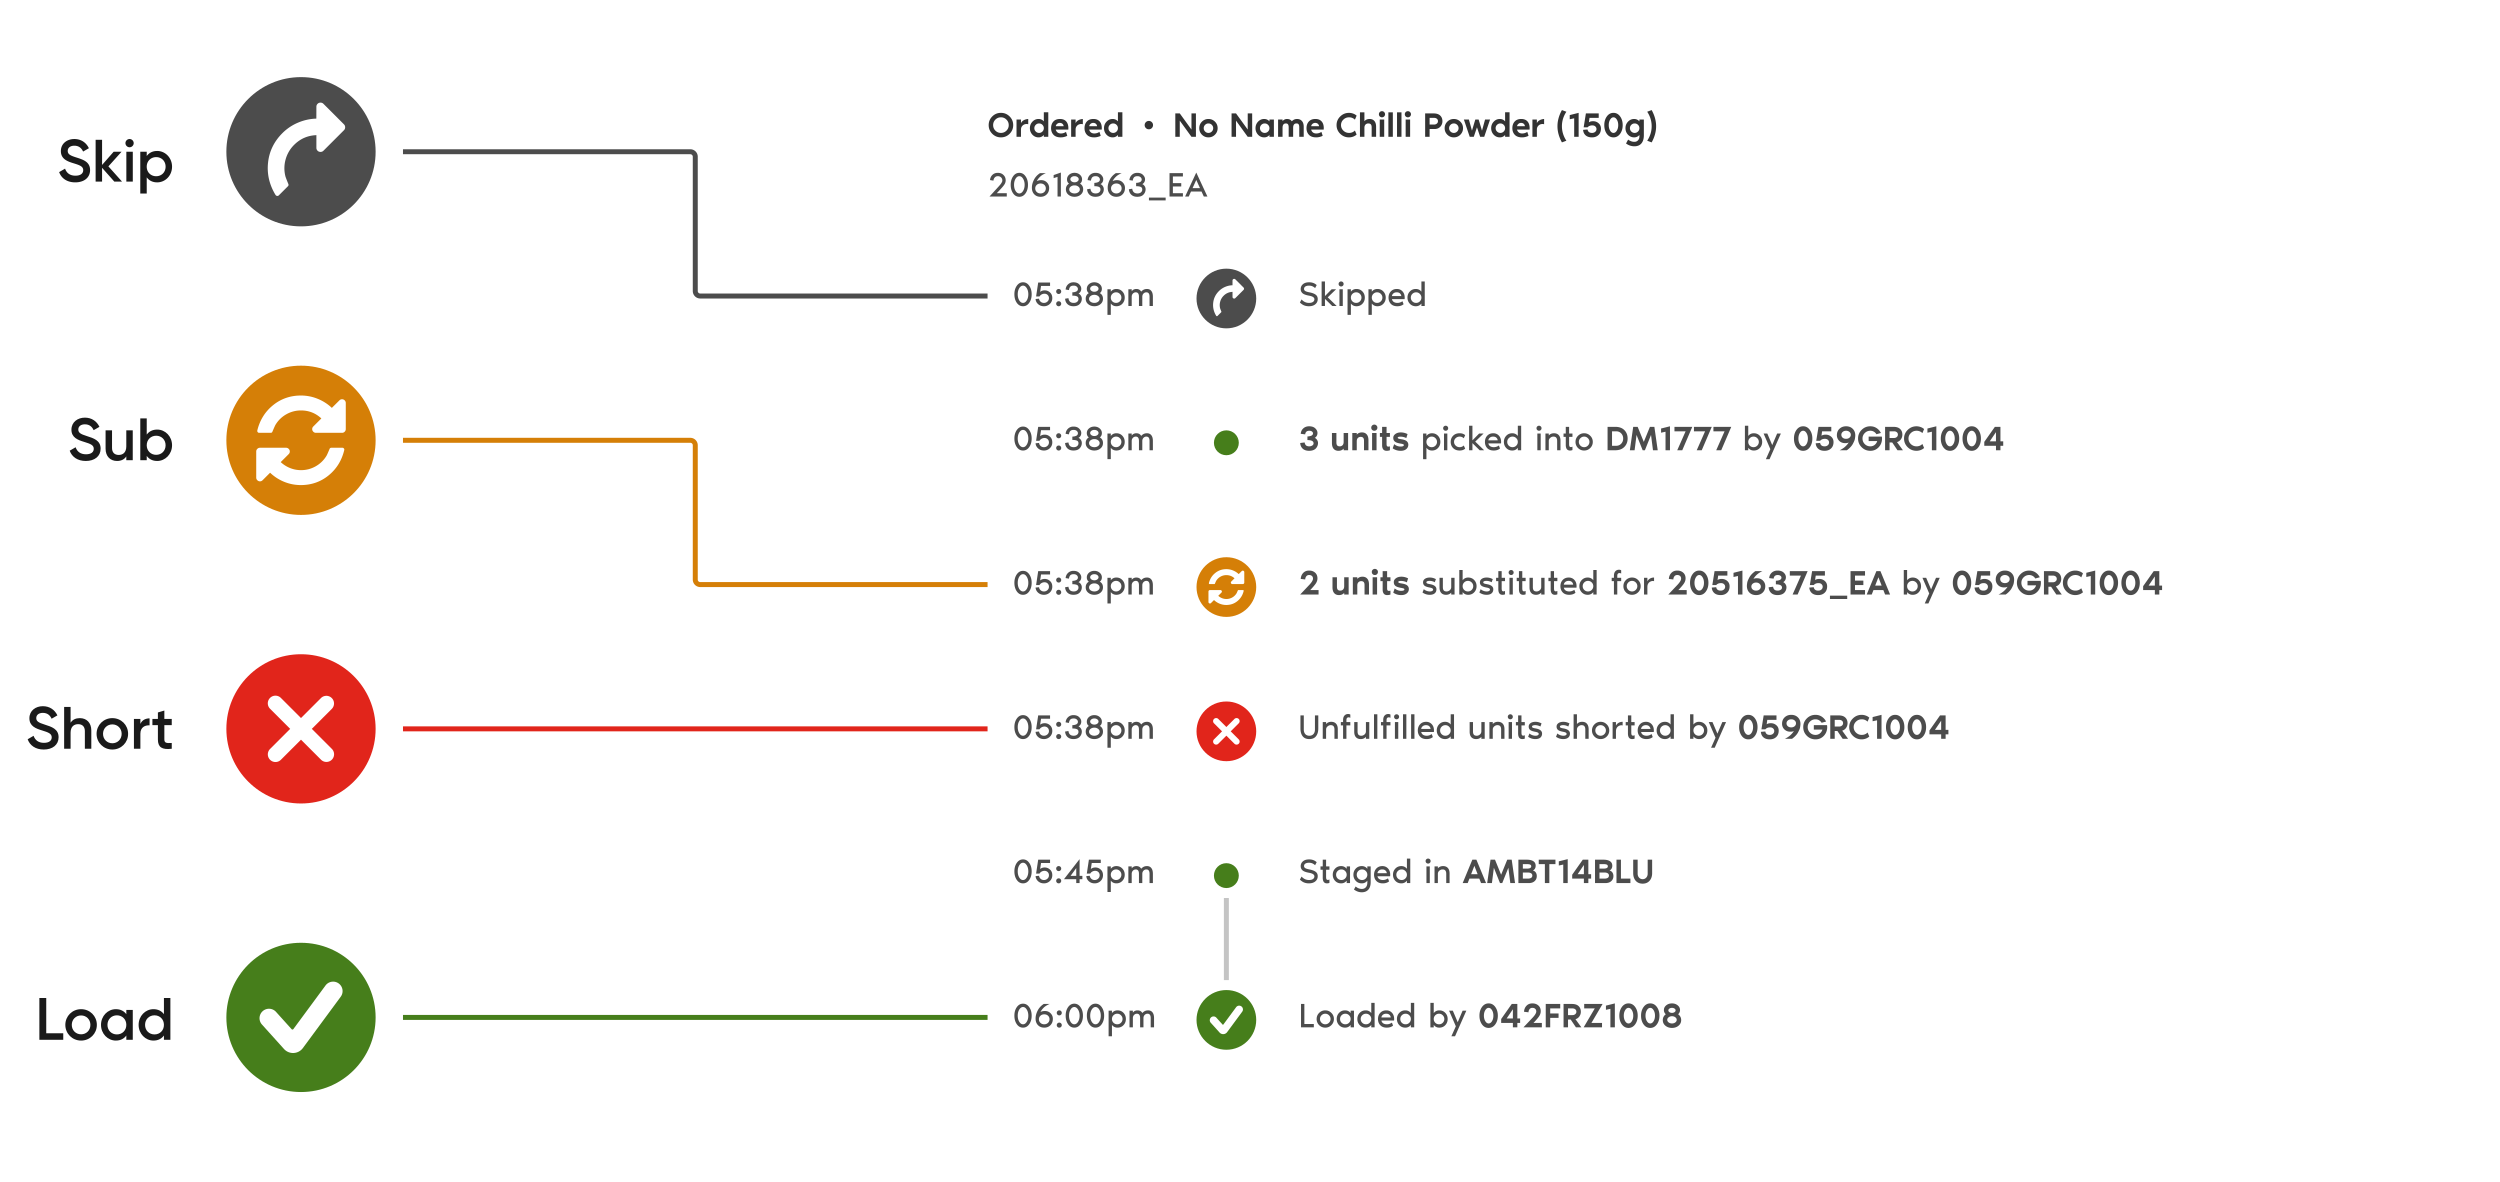 <svg width="1005" height="475" fill="none" xmlns="http://www.w3.org/2000/svg">
  <g filter="url(#loblaw-ph_transaction_icons__filter0_dd)">
    <path d="M363 10a4 4 0 014-4h625a4 4 0 014 4v456a4 4 0 01-4 4H367a4 4 0 01-4-4V10z" fill="#fff"/>
    <path d="M398.89 45.81c.961-.961 2.123-1.442 3.486-1.442s2.525.48 3.486 1.442c.961.961 1.442 2.123 1.442 3.486s-.481 2.525-1.442 3.486c-.961.961-2.123 1.442-3.486 1.442s-2.525-.48-3.486-1.442c-.961-.961-1.442-2.123-1.442-3.486s.481-2.525 1.442-3.486zm1.26 5.712c.616.607 1.358.91 2.226.91.868 0 1.605-.303 2.212-.91a3.034 3.034 0 00.924-2.226c0-.868-.308-1.605-.924-2.212a2.989 2.989 0 00-2.212-.924c-.868 0-1.61.308-2.226.924-.607.607-.91 1.344-.91 2.212 0 .868.303 1.61.91 2.226zm10.284-2.996c.224-.513.597-.91 1.12-1.19.523-.29 1.12-.457 1.792-.504v2.114a2.526 2.526 0 00-1.344 0 2.188 2.188 0 00-1.106.742c-.308.364-.462.83-.462 1.4V54h-1.792v-6.944h1.792v1.47zm7.056-1.694c.859 0 1.568.322 2.128.966v-3.654h1.792V54h-1.792v-.742c-.56.644-1.269.966-2.128.966-.961 0-1.782-.36-2.464-1.078-.672-.728-1.008-1.6-1.008-2.618 0-1.017.336-1.885 1.008-2.604.682-.728 1.503-1.092 2.464-1.092zm-1.12 5.04c.374.373.822.56 1.344.56.523 0 .971-.187 1.344-.56a1.83 1.83 0 00.56-1.344c0-.523-.186-.97-.56-1.344a1.832 1.832 0 00-1.344-.56c-.522 0-.97.187-1.344.56-.373.373-.56.821-.56 1.344 0 .523.187.97.56 1.344zm13.11-1.344c0 .13-.009.317-.028.56h-5.054c.131.476.369.859.714 1.148.355.28.803.42 1.344.42a3.5 3.5 0 002.072-.644l.518 1.554a5.874 5.874 0 01-.322.182c-.131.075-.425.173-.882.294a5.386 5.386 0 01-1.414.182c-1.288 0-2.259-.345-2.912-1.036-.653-.69-.98-1.577-.98-2.66 0-1.083.308-1.97.924-2.66.616-.69 1.503-1.036 2.66-1.036 1.083 0 1.913.327 2.492.98.579.644.868 1.55.868 2.716zm-5.04-.784h3.136c0-.336-.14-.644-.42-.924-.271-.28-.653-.42-1.148-.42-.42 0-.789.15-1.106.448-.308.29-.462.588-.462.896zm7.951-1.218c.224-.513.597-.91 1.12-1.19.523-.29 1.12-.457 1.792-.504v2.114a2.526 2.526 0 00-1.344 0 2.188 2.188 0 00-1.106.742c-.308.364-.462.83-.462 1.4V54h-1.792v-6.944h1.792v1.47zm10.528 2.002c0 .13-.009.317-.028.56h-5.054c.131.476.369.859.714 1.148.355.28.803.42 1.344.42.775 0 1.466-.215 2.072-.644l.518 1.554a5.514 5.514 0 01-.322.182c-.13.075-.424.173-.882.294a5.386 5.386 0 01-1.414.182c-1.288 0-2.258-.345-2.912-1.036-.653-.69-.98-1.577-.98-2.66 0-1.083.308-1.97.924-2.66.616-.69 1.503-1.036 2.66-1.036 1.083 0 1.914.327 2.492.98.579.644.868 1.55.868 2.716zm-5.04-.784h3.136c0-.336-.14-.644-.42-.924-.27-.28-.653-.42-1.148-.42-.42 0-.788.15-1.106.448-.308.29-.462.588-.462.896zm9.402-2.912c.859 0 1.568.322 2.128.966v-3.654h1.792V54h-1.792v-.742c-.56.644-1.269.966-2.128.966-.961 0-1.782-.36-2.464-1.078-.672-.728-1.008-1.6-1.008-2.618 0-1.017.336-1.885 1.008-2.604.682-.728 1.503-1.092 2.464-1.092zm-1.12 5.04c.374.373.822.56 1.344.56.523 0 .971-.187 1.344-.56a1.83 1.83 0 00.56-1.344c0-.523-.186-.97-.56-1.344a1.832 1.832 0 00-1.344-.56c-.522 0-.97.187-1.344.56-.373.373-.56.821-.56 1.344 0 .523.187.97.56 1.344zm15.677-4.256c.476 0 .872.163 1.19.49.326.317.49.714.49 1.19 0 .467-.164.863-.49 1.19a1.59 1.59 0 01-1.19.49c-.467 0-.864-.163-1.19-.49a1.619 1.619 0 01-.49-1.19c0-.476.163-.873.49-1.19.326-.327.723-.49 1.19-.49zm17.134-3.024h1.792V54h-1.792l-4.704-6.496V54h-1.792v-9.408h1.792l4.704 6.496v-6.496zm4.21 3.318c.719-.719 1.592-1.078 2.618-1.078 1.027 0 1.9.36 2.618 1.078.719.719 1.078 1.591 1.078 2.618s-.359 1.9-1.078 2.618c-.718.719-1.591 1.078-2.618 1.078-1.026 0-1.899-.36-2.618-1.078-.718-.719-1.078-1.591-1.078-2.618s.36-1.9 1.078-2.618zm1.274 3.962c.374.373.822.56 1.344.56.523 0 .971-.187 1.344-.56a1.83 1.83 0 00.56-1.344c0-.523-.186-.97-.56-1.344a1.832 1.832 0 00-1.344-.56c-.522 0-.97.187-1.344.56-.373.373-.56.821-.56 1.344 0 .523.187.97.56 1.344zm17.129-7.28h1.792V54h-1.792l-4.704-6.496V54h-1.792v-9.408h1.792l4.704 6.496v-6.496zm8.733 2.464h1.792V54h-1.792v-.742c-.56.644-1.27.966-2.128.966-.962 0-1.783-.36-2.464-1.078-.672-.728-1.008-1.6-1.008-2.618 0-1.017.336-1.885 1.008-2.604.681-.728 1.502-1.092 2.464-1.092.858 0 1.568.322 2.128.966v-.742zm-3.248 4.816c.373.373.821.56 1.344.56.522 0 .97-.187 1.344-.56.373-.373.56-.821.56-1.344 0-.523-.187-.97-.56-1.344a1.835 1.835 0 00-1.344-.56c-.523 0-.971.187-1.344.56a1.83 1.83 0 00-.56 1.344c0 .523.186.97.56 1.344zm14.338-5.04c.822 0 1.475.27 1.96.812.486.532.728 1.307.728 2.324V54h-1.792v-3.808c0-.55-.084-.947-.252-1.19-.158-.252-.448-.378-.868-.378-.896 0-1.344.597-1.344 1.792V54h-1.792v-3.808c0-.541-.088-.938-.266-1.19-.177-.252-.462-.378-.854-.378-.896 0-1.344.597-1.344 1.792V54h-1.792v-6.944h1.792v.672c.476-.597 1.074-.896 1.792-.896.878 0 1.526.313 1.946.938.56-.625 1.256-.938 2.086-.938zm10.748 3.696c0 .13-.01.317-.028.56h-5.054c.13.476.368.859.714 1.148.354.28.802.42 1.344.42a3.5 3.5 0 002.072-.644l.518 1.554a5.874 5.874 0 01-.322.182c-.131.075-.425.173-.882.294-.448.121-.92.182-1.414.182-1.288 0-2.259-.345-2.912-1.036-.654-.69-.98-1.577-.98-2.66 0-1.083.308-1.97.924-2.66.616-.69 1.502-1.036 2.66-1.036 1.082 0 1.913.327 2.492.98.578.644.868 1.55.868 2.716zm-5.04-.784h3.136c0-.336-.14-.644-.42-.924-.271-.28-.654-.42-1.148-.42-.42 0-.789.15-1.106.448-.308.29-.462.588-.462.896zm15.222 2.688c.933 0 1.712-.322 2.338-.966l.686 1.624a4.347 4.347 0 01-1.414.84 4.863 4.863 0 01-1.638.294c-1.382 0-2.562-.48-3.542-1.442-.98-.97-1.47-2.133-1.47-3.486 0-1.353.49-2.51 1.47-3.472.98-.97 2.16-1.456 3.542-1.456.541 0 1.087.098 1.638.294.55.196 1.022.471 1.414.826l-.686 1.624a3.24 3.24 0 00-2.338-.952c-.896 0-1.662.308-2.296.924-.635.607-.952 1.344-.952 2.212 0 .868.317 1.61.952 2.226.634.607 1.4.91 2.296.91zm8.255-5.6c.812 0 1.446.266 1.904.798.466.532.7 1.311.7 2.338V54h-1.792v-3.808c0-.541-.108-.938-.322-1.19-.215-.252-.556-.378-1.022-.378-.448 0-.822.15-1.12.448-.299.299-.448.747-.448 1.344V54h-1.792v-9.856h1.792v3.584c.504-.597 1.204-.896 2.1-.896zm5.829-1.022a1.18 1.18 0 01-.868.35c-.346 0-.64-.117-.882-.35a1.223 1.223 0 01-.35-.882c0-.345.116-.635.35-.868.242-.243.536-.364.882-.364.345 0 .634.121.868.364.242.233.364.523.364.868s-.122.64-.364.882zM554.658 54v-6.944h1.792V54h-1.792zm3.472-9.856h1.792V54h-1.792v-9.856zm3.473 0h1.792V54h-1.792v-9.856zm5.237 1.666a1.18 1.18 0 01-.868.35c-.346 0-.64-.117-.882-.35a1.223 1.223 0 01-.35-.882c0-.345.116-.635.35-.868.242-.243.536-.364.882-.364.345 0 .634.121.868.364.242.233.364.523.364.868s-.122.64-.364.882zM565.076 54v-6.944h1.792V54h-1.792zm11.194-9.408c1.185 0 2.076.285 2.674.854.606.57.91 1.33.91 2.282A3.18 3.18 0 01579 49.94c-.57.616-1.33.924-2.282.924h-2.016V54h-1.792v-9.408h3.36zm.224 4.48c.438 0 .807-.126 1.106-.378.308-.252.462-.574.462-.966 0-.43-.15-.76-.448-.994-.29-.233-.663-.35-1.12-.35h-1.792v2.688h1.792zm5.331-1.162c.718-.719 1.591-1.078 2.618-1.078 1.026 0 1.899.36 2.618 1.078.718.719 1.078 1.591 1.078 2.618s-.36 1.9-1.078 2.618c-.719.719-1.592 1.078-2.618 1.078-1.027 0-1.9-.36-2.618-1.078-.719-.719-1.078-1.591-1.078-2.618s.359-1.9 1.078-2.618zm1.274 3.962c.373.373.821.56 1.344.56.522 0 .97-.187 1.344-.56.373-.373.56-.821.56-1.344 0-.523-.187-.97-.56-1.344a1.835 1.835 0 00-1.344-.56c-.523 0-.971.187-1.344.56a1.83 1.83 0 00-.56 1.344c0 .523.186.97.56 1.344zm13.89-4.816h2.016L596.653 54h-1.624l-1.288-3.808L592.453 54h-1.624l-2.352-6.944h2.016l1.232 4.48 1.344-4.48h1.344l1.344 4.48 1.232-4.48zm5.933-.224c.859 0 1.568.322 2.128.966v-3.654h1.792V54h-1.792v-.742c-.56.644-1.269.966-2.128.966-.961 0-1.783-.36-2.464-1.078-.672-.728-1.008-1.6-1.008-2.618 0-1.017.336-1.885 1.008-2.604.681-.728 1.503-1.092 2.464-1.092zm-1.12 5.04c.373.373.821.56 1.344.56.523 0 .971-.187 1.344-.56.373-.373.56-.821.56-1.344 0-.523-.187-.97-.56-1.344a1.832 1.832 0 00-1.344-.56c-.523 0-.971.187-1.344.56-.373.373-.56.821-.56 1.344 0 .523.187.97.56 1.344zm13.11-1.344c0 .13-.01.317-.028.56h-5.054c.13.476.368.859.714 1.148.354.28.802.42 1.344.42a3.5 3.5 0 002.072-.644l.518 1.554a5.874 5.874 0 01-.322.182c-.131.075-.425.173-.882.294-.448.121-.92.182-1.414.182-1.288 0-2.259-.345-2.912-1.036-.654-.69-.98-1.577-.98-2.66 0-1.083.308-1.97.924-2.66.616-.69 1.502-1.036 2.66-1.036 1.082 0 1.913.327 2.492.98.578.644.868 1.55.868 2.716zm-5.04-.784h3.136c0-.336-.14-.644-.42-.924-.271-.28-.654-.42-1.148-.42-.42 0-.789.15-1.106.448-.308.29-.462.588-.462.896zm7.951-1.218c.224-.513.597-.91 1.12-1.19.522-.29 1.12-.457 1.792-.504v2.114a2.526 2.526 0 00-1.344 0c-.43.121-.798.369-1.106.742-.308.364-.462.83-.462 1.4V54h-1.792v-6.944h1.792v1.47zm11.863-4.606c-1.195 1.81-1.792 3.752-1.792 5.824s.597 4.013 1.792 5.824l-1.792.672c-1.195-2.165-1.792-4.33-1.792-6.496 0-2.165.597-4.33 1.792-6.496l1.792.672zm1.343 1.344l3.584-.896V54h-1.792v-7.448l-1.792.392v-1.68zm9.399 2.464c.85 0 1.587.275 2.212.826.626.541.938 1.26.938 2.156 0 1.092-.336 1.95-1.008 2.576-.662.625-1.521.938-2.576.938-1.101 0-1.96-.275-2.576-.826-.616-.56-.952-1.293-1.008-2.198l1.792-.14c.047.401.22.733.518.994.299.252.724.378 1.274.378.514 0 .938-.145 1.274-.434.346-.29.518-.667.518-1.134 0-.401-.149-.742-.448-1.022-.289-.29-.7-.434-1.232-.434-.821 0-1.456.261-1.904.784h-1.568l.896-5.6h5.152v1.792h-3.696l-.252 1.792c.402-.299.966-.448 1.694-.448zm5.536-1.932c.691-.952 1.577-1.428 2.66-1.428 1.083 0 1.969.476 2.66 1.428.691.952 1.036 2.119 1.036 3.5 0 1.381-.345 2.548-1.036 3.5-.691.952-1.577 1.428-2.66 1.428-1.092 0-1.983-.471-2.674-1.414-.681-.952-1.022-2.123-1.022-3.514 0-1.381.345-2.548 1.036-3.5zm1.316 5.726c.373.607.821.91 1.344.91.523 0 .971-.303 1.344-.91.373-.616.56-1.358.56-2.226 0-.868-.187-1.605-.56-2.212-.373-.616-.821-.924-1.344-.924-.523 0-.971.308-1.344.924-.373.607-.56 1.344-.56 2.212 0 .868.187 1.61.56 2.226zm11.76-4.466h1.792v6.272c0 1.456-.331 2.567-.994 3.332-.653.765-1.591 1.148-2.814 1.148-.438 0-.868-.051-1.288-.154a4.278 4.278 0 01-1.078-.378 6.678 6.678 0 01-.658-.364 3.47 3.47 0 01-.336-.224l.84-1.582c.262.224.616.43 1.064.616.448.196.934.294 1.456.294.607 0 1.092-.205 1.456-.616.374-.401.56-.915.56-1.54v-.602c-.56.644-1.269.966-2.128.966-.961 0-1.782-.36-2.464-1.078-.672-.728-1.008-1.6-1.008-2.618 0-1.017.336-1.885 1.008-2.604.682-.728 1.503-1.092 2.464-1.092.859 0 1.568.322 2.128.966v-.742zm-3.248 4.816c.374.373.822.56 1.344.56.523 0 .971-.187 1.344-.56a1.83 1.83 0 00.56-1.344c0-.523-.186-.97-.56-1.344a1.832 1.832 0 00-1.344-.56c-.522 0-.97.187-1.344.56-.373.373-.56.821-.56 1.344 0 .523.187.97.56 1.344zm6.385-7.952l1.792-.672c1.194 2.165 1.792 4.33 1.792 6.496 0 2.165-.598 4.33-1.792 6.496l-1.792-.672c1.194-1.81 1.792-3.752 1.792-5.824s-.598-4.013-1.792-5.824z" fill="#333"/>
    <path d="M397.994 71.392a3.159 3.159 0 01.924-2.058c.569-.57 1.311-.854 2.226-.854.905 0 1.652.285 2.24.854.597.56.896 1.283.896 2.17 0 .579-.168 1.13-.504 1.652-.327.513-.859 1.157-1.596 1.932l-1.47 1.568h4.018V78h-6.944l3.444-3.78c.392-.43.677-.751.854-.966.187-.215.373-.485.56-.812.196-.327.294-.611.294-.854 0-.532-.168-.957-.504-1.274-.327-.327-.756-.49-1.288-.49-.513 0-.929.173-1.246.518-.317.336-.495.76-.532 1.274l-1.372-.224zm9.274-1.512c.653-.933 1.488-1.4 2.506-1.4 1.017 0 1.848.467 2.492 1.4.653.924.98 2.063.98 3.416 0 1.353-.327 2.497-.98 3.43-.644.924-1.475 1.386-2.492 1.386-1.027 0-1.862-.462-2.506-1.386-.644-.933-.966-2.077-.966-3.43 0-1.353.322-2.492.966-3.416zm.994 5.88c.42.672.924 1.008 1.512 1.008s1.087-.336 1.498-1.008c.42-.681.63-1.503.63-2.464 0-.961-.21-1.778-.63-2.45-.411-.681-.91-1.022-1.498-1.022s-1.092.34-1.512 1.022c-.411.672-.616 1.489-.616 2.45 0 .961.205 1.783.616 2.464zm10.295-4.34c.943 0 1.713.313 2.31.938.597.616.896 1.353.896 2.212 0 1.045-.327 1.9-.98 2.562-.644.653-1.475.98-2.492.98-1.027 0-1.862-.331-2.506-.994-.644-.663-.966-1.545-.966-2.646 0-1.045.275-2.11.826-3.192.551-1.092 1.372-1.988 2.464-2.688h2.38a2.135 2.135 0 00-.28.112c-.121.047-.35.163-.686.35a7.15 7.15 0 00-.952.602 7.153 7.153 0 00-.952.924 5.466 5.466 0 00-.826 1.246c.485-.27 1.073-.406 1.764-.406zm-1.792 4.76c.401.392.91.588 1.526.588s1.125-.196 1.526-.588a1.94 1.94 0 00.602-1.442c0-.57-.196-1.04-.588-1.414-.383-.373-.896-.56-1.54-.56-.616 0-1.125.191-1.526.574-.401.373-.602.84-.602 1.4 0 .57.201 1.05.602 1.442zm6.796-6.804l2.912-1.008V78h-1.344v-7.896l-1.568.504v-1.232zm10.6 3.458c.849.485 1.274 1.241 1.274 2.268 0 .887-.336 1.61-1.008 2.17-.672.56-1.493.84-2.464.84-.971 0-1.792-.28-2.464-.84-.672-.56-1.008-1.283-1.008-2.17 0-1.008.42-1.764 1.26-2.268-.541-.383-.812-.957-.812-1.722 0-.747.289-1.372.868-1.876.588-.504 1.307-.756 2.156-.756.84 0 1.554.252 2.142.756.588.504.882 1.13.882 1.876 0 .747-.275 1.32-.826 1.722zm-1.008-2.646c-.327-.243-.723-.364-1.19-.364-.467 0-.863.121-1.19.364-.327.243-.49.532-.49.868 0 .336.163.625.49.868.327.243.723.364 1.19.364.467 0 .863-.121 1.19-.364.327-.243.49-.532.49-.868 0-.336-.163-.625-.49-.868zm-2.702 6.118c.42.308.924.462 1.512.462s1.087-.154 1.498-.462c.42-.317.63-.705.63-1.162 0-.457-.21-.84-.63-1.148-.411-.317-.91-.476-1.498-.476s-1.092.159-1.512.476c-.411.308-.616.69-.616 1.148 0 .457.205.845.616 1.162zm11.934-3.276c.364.121.676.378.938.77.27.392.406.821.406 1.288 0 .803-.28 1.507-.84 2.114-.551.607-1.391.91-2.52.91-.999 0-1.792-.275-2.38-.826-.588-.55-.915-1.283-.98-2.198l1.344-.224c.158 1.27.858 1.904 2.1 1.904.597 0 1.068-.15 1.414-.448.345-.299.518-.672.518-1.12 0-.532-.21-.887-.63-1.064-.411-.187-1.022-.28-1.834-.28v-1.344c.242 0 .476-.019.7-.056a6.46 6.46 0 00.714-.196 1.35 1.35 0 00.602-.42c.149-.187.224-.41.224-.672 0-.345-.15-.653-.448-.924-.299-.28-.719-.42-1.26-.42-.654 0-1.12.163-1.4.49-.271.327-.434.76-.49 1.302l-1.344-.224c.074-.85.401-1.545.98-2.086.588-.55 1.311-.826 2.17-.826.998 0 1.768.275 2.31.826.55.55.826 1.134.826 1.75 0 .877-.374 1.535-1.12 1.974zm6.647-1.61c.942 0 1.712.313 2.31.938.597.616.896 1.353.896 2.212 0 1.045-.327 1.9-.98 2.562-.644.653-1.475.98-2.492.98-1.027 0-1.862-.331-2.506-.994-.644-.663-.966-1.545-.966-2.646 0-1.045.275-2.11.826-3.192.55-1.092 1.372-1.988 2.464-2.688h2.38a2.081 2.081 0 00-.28.112c-.122.047-.35.163-.686.35a7.085 7.085 0 00-.952.602c-.29.224-.607.532-.952.924a5.433 5.433 0 00-.826 1.246c.485-.27 1.073-.406 1.764-.406zm-1.792 4.76c.401.392.91.588 1.526.588s1.124-.196 1.526-.588a1.94 1.94 0 00.602-1.442c0-.57-.196-1.04-.588-1.414-.383-.373-.896-.56-1.54-.56-.616 0-1.125.191-1.526.574a1.83 1.83 0 00-.602 1.4c0 .57.2 1.05.602 1.442zm11.947-3.15c.364.121.677.378.938.77.271.392.406.821.406 1.288 0 .803-.28 1.507-.84 2.114-.55.607-1.39.91-2.52.91-.998 0-1.792-.275-2.38-.826-.588-.55-.914-1.283-.98-2.198l1.344-.224c.159 1.27.859 1.904 2.1 1.904.598 0 1.069-.15 1.414-.448.346-.299.518-.672.518-1.12 0-.532-.21-.887-.63-1.064-.41-.187-1.022-.28-1.834-.28v-1.344c.243 0 .476-.019.7-.056a6.46 6.46 0 00.714-.196 1.35 1.35 0 00.602-.42c.15-.187.224-.41.224-.672 0-.345-.149-.653-.448-.924-.298-.28-.718-.42-1.26-.42-.653 0-1.12.163-1.4.49-.27.327-.434.76-.49 1.302l-1.344-.224c.075-.85.402-1.545.98-2.086.588-.55 1.312-.826 2.17-.826.999 0 1.769.275 2.31.826.551.55.826 1.134.826 1.75 0 .877-.373 1.535-1.12 1.974zm9.406 6.538h-6.72v-1.12h6.72v1.12zm6.937-9.632h-4.032v2.688h3.36v1.344h-3.36v2.688h4.032V78h-5.376v-9.408h5.376v1.344zM483.927 78l-.91-2.016h-4.228l-.91 2.016h-1.456l4.48-9.632 4.48 9.632h-1.456zm-4.522-3.36h2.996l-1.498-3.304-1.498 3.304z" fill="#4C4C4C"/>
    <circle cx="493" cy="119" r="5" fill="#4C4C4C"/>
    <circle cx="493" cy="119" r="12" fill="#4C4C4C"/>
    <g clip-path="url(#loblaw-ph_transaction_icons__clip0)">
      <path d="M496.138 111.103a.643.643 0 00-.471.191.645.645 0 00-.192.472l-.007 1.908a8.061 8.061 0 00-2.957.651 7.864 7.864 0 00-2.501 1.684c-1.35 1.35-2.12 2.937-2.309 4.762-.189 1.824.215 3.554 1.212 5.189l.051.051a.321.321 0 00.236.096.317.317 0 00.235-.096l1.466-1.465c.108-.108.125-.239.052-.391-.285-.697-.442-1.114-.472-1.252a5.245 5.245 0 01.052-2.688 5.24 5.24 0 011.363-2.321c.987-.987 2.18-1.507 3.579-1.561v2.033a.644.644 0 00.192.471.64.64 0 00.471.192.641.641 0 00.472-.192l3.3-3.3a.643.643 0 00.191-.471.644.644 0 00-.191-.472l-3.3-3.299a.641.641 0 00-.472-.192z" fill="#fff"/>
    </g>
    <path d="M526.354 116.512c1.167.224 2.021.546 2.562.966.541.411.812.999.812 1.764 0 .84-.322 1.531-.966 2.072-.644.532-1.507.798-2.59.798a5.467 5.467 0 01-1.484-.196 4.391 4.391 0 01-1.148-.518 7.922 7.922 0 01-.658-.49 2.616 2.616 0 01-.322-.322l.672-1.204c.831.924 1.82 1.386 2.968 1.386.7 0 1.237-.131 1.61-.392.383-.261.574-.621.574-1.078 0-.709-.714-1.19-2.142-1.442-1.241-.215-2.114-.537-2.618-.966-.495-.439-.742-.999-.742-1.68 0-.793.299-1.447.896-1.96.597-.513 1.428-.77 2.492-.77 1.223 0 2.235.373 3.038 1.12l-.644 1.218c-.681-.663-1.489-.994-2.422-.994-.644 0-1.143.117-1.498.35-.345.233-.518.56-.518.98 0 .355.163.635.49.84.327.196.873.369 1.638.518zm7.403 2.016l3.584 3.472h-1.792l-2.912-2.856V122h-1.344v-9.856h1.344v5.88l2.688-2.744h1.792l-3.36 3.248zm6.086-4.662a.972.972 0 01-.714.294.972.972 0 01-.714-.294.972.972 0 01-.294-.714c0-.28.098-.518.294-.714a.972.972 0 01.714-.294c.28 0 .518.098.714.294a.972.972 0 01.294.714c0 .28-.098.518-.294.714zM538.457 122v-6.72h1.344V122h-1.344zm6.838-6.832c.971 0 1.773.336 2.408 1.008.635.672.952 1.493.952 2.464 0 .971-.317 1.792-.952 2.464-.635.672-1.437 1.008-2.408 1.008-.933 0-1.68-.364-2.24-1.092v4.564h-1.344V115.28h1.344v.98c.56-.728 1.307-1.092 2.24-1.092zm-1.624 4.984c.42.411.924.616 1.512.616s1.087-.205 1.498-.616c.42-.42.63-.924.63-1.512s-.21-1.087-.63-1.498c-.411-.42-.91-.63-1.498-.63s-1.092.21-1.512.63c-.411.411-.616.91-.616 1.498s.205 1.092.616 1.512zm10.032-4.984c.971 0 1.774.336 2.408 1.008.635.672.952 1.493.952 2.464 0 .971-.317 1.792-.952 2.464-.634.672-1.437 1.008-2.408 1.008-.933 0-1.68-.364-2.24-1.092v4.564h-1.344V115.28h1.344v.98c.56-.728 1.307-1.092 2.24-1.092zm-1.624 4.984c.42.411.924.616 1.512.616s1.088-.205 1.498-.616c.42-.42.63-.924.63-1.512s-.21-1.087-.63-1.498c-.41-.42-.91-.63-1.498-.63s-1.092.21-1.512.63c-.41.411-.616.91-.616 1.498s.206 1.092.616 1.512zm12.606-1.484c0 .205-.014.401-.042.588h-5.082c.103.504.35.882.742 1.134.401.252.882.378 1.442.378.728 0 1.409-.224 2.044-.672l.448 1.204c-.644.541-1.484.812-2.52.812-1.129 0-2.002-.327-2.618-.98-.607-.663-.91-1.493-.91-2.492 0-.989.303-1.815.91-2.478.616-.663 1.428-.994 2.436-.994.915 0 1.666.317 2.254.952.597.635.896 1.484.896 2.548zm-5.124-.644h3.752c-.019-.383-.182-.728-.49-1.036-.308-.317-.756-.476-1.344-.476-.569 0-1.027.159-1.372.476-.345.317-.527.663-.546 1.036zm11.843-5.88h1.344V122h-1.344v-.98c-.56.728-1.307 1.092-2.24 1.092-.971 0-1.773-.336-2.408-1.008-.635-.672-.952-1.493-.952-2.464 0-.971.317-1.792.952-2.464.635-.672 1.437-1.008 2.408-1.008.933 0 1.68.364 2.24 1.092v-4.116zm-3.64 8.008c.42.411.924.616 1.512.616s1.087-.205 1.498-.616c.42-.42.63-.924.63-1.512s-.21-1.087-.63-1.498c-.411-.42-.91-.63-1.498-.63s-1.092.21-1.512.63c-.411.411-.616.91-.616 1.498s.205 1.092.616 1.512zM408.75 113.88c.653-.933 1.489-1.4 2.506-1.4 1.017 0 1.848.467 2.492 1.4.653.924.98 2.063.98 3.416 0 1.353-.327 2.497-.98 3.43-.644.924-1.475 1.386-2.492 1.386-1.027 0-1.862-.462-2.506-1.386-.644-.933-.966-2.077-.966-3.43 0-1.353.322-2.492.966-3.416zm.994 5.88c.42.672.924 1.008 1.512 1.008s1.087-.336 1.498-1.008c.42-.681.63-1.503.63-2.464 0-.961-.21-1.778-.63-2.45-.411-.681-.91-1.022-1.498-1.022s-1.092.341-1.512 1.022c-.411.672-.616 1.489-.616 2.45 0 .961.205 1.783.616 2.464zm10.212-4.032c.821 0 1.535.28 2.142.84.616.551.924 1.302.924 2.254s-.332 1.741-.994 2.366a3.358 3.358 0 01-2.366.924c-.915 0-1.69-.28-2.324-.84-.635-.569-.98-1.26-1.036-2.072l1.4-.14c.046.457.252.859.616 1.204.364.336.812.504 1.344.504.55 0 1.022-.182 1.414-.546.401-.373.602-.826.602-1.358 0-.523-.168-.952-.504-1.288-.336-.336-.77-.504-1.302-.504-.383 0-.761.098-1.134.294a2.135 2.135 0 00-.854.826h-1.372l.84-5.6h4.774v1.344H418.5l-.364 2.408c.494-.411 1.101-.616 1.82-.616zm5.639 1.456a.972.972 0 01-.714-.294.972.972 0 01-.294-.714c0-.289.098-.527.294-.714a.972.972 0 01.714-.294c.289 0 .527.098.714.294a.944.944 0 01.294.714c0 .28-.098.518-.294.714a.944.944 0 01-.714.294zm0 4.928a.972.972 0 01-.714-.294.972.972 0 01-.294-.714c0-.28.098-.518.294-.714a.972.972 0 01.714-.294c.289 0 .527.098.714.294a.972.972 0 01.294.714c0 .28-.098.518-.294.714a.944.944 0 01-.714.294zm7.95-5.082c.364.121.676.378.938.77.27.392.406.821.406 1.288 0 .803-.28 1.507-.84 2.114-.551.607-1.391.91-2.52.91-.999 0-1.792-.275-2.38-.826-.588-.551-.915-1.283-.98-2.198l1.344-.224c.158 1.269.858 1.904 2.1 1.904.597 0 1.068-.149 1.414-.448.345-.299.518-.672.518-1.12 0-.532-.21-.887-.63-1.064-.411-.187-1.022-.28-1.834-.28v-1.344c.242 0 .476-.019.7-.056a6.46 6.46 0 00.714-.196 1.35 1.35 0 00.602-.42c.149-.187.224-.411.224-.672 0-.345-.15-.653-.448-.924-.299-.28-.719-.42-1.26-.42-.654 0-1.12.163-1.4.49-.271.327-.434.761-.49 1.302l-1.344-.224c.074-.849.401-1.545.98-2.086.588-.551 1.311-.826 2.17-.826.998 0 1.768.275 2.31.826.55.551.826 1.134.826 1.75 0 .877-.374 1.535-1.12 1.974zm8.579-.196c.849.485 1.274 1.241 1.274 2.268 0 .887-.336 1.61-1.008 2.17-.672.56-1.493.84-2.464.84-.971 0-1.792-.28-2.464-.84-.672-.56-1.008-1.283-1.008-2.17 0-1.008.42-1.764 1.26-2.268-.541-.383-.812-.957-.812-1.722 0-.747.289-1.372.868-1.876.588-.504 1.307-.756 2.156-.756.84 0 1.554.252 2.142.756.588.504.882 1.129.882 1.876 0 .747-.275 1.321-.826 1.722zm-1.008-2.646c-.327-.243-.723-.364-1.19-.364-.467 0-.863.121-1.19.364-.327.243-.49.532-.49.868 0 .336.163.625.49.868.327.243.723.364 1.19.364.467 0 .863-.121 1.19-.364.327-.243.49-.532.49-.868 0-.336-.163-.625-.49-.868zm-2.702 6.118c.42.308.924.462 1.512.462s1.087-.154 1.498-.462c.42-.317.63-.705.63-1.162 0-.457-.21-.84-.63-1.148-.411-.317-.91-.476-1.498-.476s-1.092.159-1.512.476c-.411.308-.616.691-.616 1.148 0 .457.205.845.616 1.162zm10.366-5.138c.97 0 1.773.336 2.408 1.008.634.672.952 1.493.952 2.464 0 .971-.318 1.792-.952 2.464-.635.672-1.438 1.008-2.408 1.008-.934 0-1.68-.364-2.24-1.092v4.564h-1.344V115.28h1.344v.98c.56-.728 1.306-1.092 2.24-1.092zm-1.624 4.984c.42.411.924.616 1.512.616s1.087-.205 1.498-.616c.42-.42.63-.924.63-1.512s-.21-1.087-.63-1.498c-.411-.42-.91-.63-1.498-.63s-1.092.21-1.512.63c-.411.411-.616.91-.616 1.498s.205 1.092.616 1.512zm13.924-4.984c.746 0 1.33.266 1.75.798.42.532.63 1.293.63 2.282V122h-1.344v-3.752c0-1.157-.43-1.736-1.288-1.736-.43 0-.808.163-1.134.49-.327.327-.49.761-.49 1.302V122h-1.344v-3.752c0-1.157-.43-1.736-1.288-1.736-.43 0-.808.163-1.134.49-.327.327-.49.761-.49 1.302V122h-1.344v-6.72h1.344v.784a4.62 4.62 0 01.434-.434c.121-.112.308-.215.56-.308.261-.103.555-.154.882-.154.877 0 1.521.355 1.932 1.064.354-.383.709-.653 1.064-.812.364-.168.784-.252 1.26-.252z" fill="#4C4C4C"/>
    <circle cx="493" cy="177" r="5" fill="#467E1B"/>
    <path d="M528.524 175.03c.345.121.649.383.91.784.271.401.406.826.406 1.274 0 .373-.065.737-.196 1.092a3.125 3.125 0 01-.588.994c-.261.317-.635.574-1.12.77-.485.187-1.045.28-1.68.28-1.073 0-1.923-.28-2.548-.84-.616-.56-.961-1.325-1.036-2.296l1.792-.224c.075.495.252.882.532 1.162.289.271.737.406 1.344.406a2.2 2.2 0 001.162-.322c.364-.215.546-.518.546-.91 0-.859-.821-1.288-2.464-1.288v-1.456c.177-.009.359-.023.546-.042a7.19 7.19 0 00.714-.154 1.5 1.5 0 00.7-.378.87.87 0 00.28-.658c0-.308-.135-.56-.406-.756-.271-.205-.63-.308-1.078-.308-.999 0-1.549.485-1.652 1.456l-1.792-.224c.075-.896.42-1.624 1.036-2.184.625-.56 1.4-.84 2.324-.84 1.083 0 1.913.28 2.492.84.579.56.868 1.176.868 1.848 0 .868-.364 1.526-1.092 1.974zm9.522 5.194c-.812 0-1.452-.266-1.918-.798-.458-.532-.686-1.311-.686-2.338v-4.032h1.792v3.808c0 .541.107.938.322 1.19.224.252.564.378 1.022.378.448 0 .821-.149 1.12-.448.298-.299.448-.747.448-1.344v-3.584h1.792V180h-1.792v-.672c-.504.597-1.204.896-2.1.896zm9.469-7.392c.812 0 1.446.266 1.904.798.466.532.7 1.311.7 2.338V180h-1.792v-3.808c0-.541-.108-.938-.322-1.19-.215-.252-.556-.378-1.022-.378-.448 0-.822.149-1.12.448-.299.299-.448.747-.448 1.344V180h-1.792v-6.944h1.792v.672c.504-.597 1.204-.896 2.1-.896zm5.829-1.022c-.234.233-.523.35-.868.35-.346 0-.64-.117-.882-.35a1.224 1.224 0 01-.35-.882c0-.345.116-.635.35-.868.242-.243.536-.364.882-.364.345 0 .634.121.868.364.242.233.364.523.364.868s-.122.639-.364.882zM551.58 180v-6.944h1.792V180h-1.792zm4.03-1.974v-3.402h-.896v-1.568h.896v-2.464h1.792v2.464h1.344v1.568h-1.344v2.912c0 .495.112.803.336.924.233.121.569.112 1.008-.028V180c-.374.149-.812.224-1.316.224-.616 0-1.074-.196-1.372-.588-.299-.401-.448-.938-.448-1.61zm7.744-2.45c1.073.168 1.806.443 2.198.826.392.383.588.835.588 1.358 0 .728-.275 1.321-.826 1.778-.541.457-1.283.686-2.226.686-.728 0-1.386-.112-1.974-.336-.579-.224-.994-.448-1.246-.672l.588-1.68c.299.28.677.513 1.134.7.467.177.91.271 1.33.28.952.019 1.428-.182 1.428-.602 0-.149-.089-.261-.266-.336-.168-.075-.49-.154-.966-.238a9.294 9.294 0 01-1.568-.378c-.411-.159-.719-.341-.924-.546a1.79 1.79 0 01-.42-.658 2.523 2.523 0 01-.112-.798c0-.579.285-1.078.854-1.498.569-.42 1.297-.63 2.184-.63a5.82 5.82 0 012.702.672l-.504 1.624c-.196-.14-.504-.271-.924-.392a4.963 4.963 0 00-1.274-.196c-.831-.019-1.246.121-1.246.42 0 .233.28.401.84.504.084.019.219.042.406.07l.224.042zm12.306-2.408c.971 0 1.774.336 2.408 1.008.635.672.952 1.493.952 2.464 0 .971-.317 1.792-.952 2.464-.634.672-1.437 1.008-2.408 1.008-.933 0-1.68-.364-2.24-1.092v4.564h-1.344V173.28h1.344v.98c.56-.728 1.307-1.092 2.24-1.092zm-1.624 4.984c.42.411.924.616 1.512.616s1.088-.205 1.498-.616c.42-.42.63-.924.63-1.512s-.21-1.087-.63-1.498c-.41-.42-.91-.63-1.498-.63s-1.092.21-1.512.63c-.41.411-.616.91-.616 1.498s.206 1.092.616 1.512zm7.835-6.286a.972.972 0 01-.714.294.972.972 0 01-.714-.294.972.972 0 01-.294-.714c0-.28.098-.518.294-.714a.972.972 0 01.714-.294c.28 0 .518.098.714.294a.972.972 0 01.294.714c0 .28-.098.518-.294.714zM580.485 180v-6.72h1.344V180h-1.344zm3.662-.882c-.644-.663-.966-1.489-.966-2.478 0-.989.327-1.815.98-2.478.653-.663 1.521-.994 2.604-.994.924 0 1.671.257 2.24.77l-.574 1.246a2.306 2.306 0 00-1.652-.672c-.616 0-1.148.21-1.596.63-.439.411-.658.905-.658 1.484 0 .588.219 1.092.658 1.512.439.42.971.63 1.596.63.644 0 1.195-.229 1.652-.686l.574 1.26c-.541.513-1.288.77-2.24.77-1.092 0-1.965-.331-2.618-.994zm8.891-2.59l3.584 3.472h-1.792l-2.912-2.856V180h-1.344v-9.856h1.344v5.88l2.688-2.744h1.792l-3.36 3.248zm10.407.14c0 .205-.014.401-.042.588h-5.082c.102.504.35.882.742 1.134.401.252.882.378 1.442.378.728 0 1.409-.224 2.044-.672l.448 1.204c-.644.541-1.484.812-2.52.812-1.13 0-2.002-.327-2.618-.98-.607-.663-.91-1.493-.91-2.492 0-.989.303-1.815.91-2.478.616-.663 1.428-.994 2.436-.994.914 0 1.666.317 2.254.952.597.635.896 1.484.896 2.548zm-5.124-.644h3.752c-.019-.383-.182-.728-.49-1.036-.308-.317-.756-.476-1.344-.476-.57 0-1.027.159-1.372.476-.346.317-.528.663-.546 1.036zm11.843-5.88h1.344V180h-1.344v-.98c-.56.728-1.307 1.092-2.24 1.092-.971 0-1.773-.336-2.408-1.008-.635-.672-.952-1.493-.952-2.464 0-.971.317-1.792.952-2.464.635-.672 1.437-1.008 2.408-1.008.933 0 1.68.364 2.24 1.092v-4.116zm-3.64 8.008c.42.411.924.616 1.512.616s1.087-.205 1.498-.616c.42-.42.63-.924.63-1.512s-.21-1.087-.63-1.498c-.411-.42-.91-.63-1.498-.63s-1.092.21-1.512.63c-.411.411-.616.91-.616 1.498s.205 1.092.616 1.512zm12.876-6.286a.972.972 0 01-.714.294.972.972 0 01-.714-.294.972.972 0 01-.294-.714c0-.28.098-.518.294-.714a.972.972 0 01.714-.294c.28 0 .518.098.714.294a.972.972 0 01.294.714c0 .28-.098.518-.294.714zM618.014 180v-6.72h1.344V180h-1.344zm6.698-6.832c.812 0 1.446.252 1.904.756.466.504.7 1.241.7 2.212V180h-1.344v-3.752c0-.569-.117-.999-.35-1.288-.224-.299-.612-.448-1.162-.448-.448 0-.868.168-1.26.504-.392.327-.588.756-.588 1.288V180h-1.344v-6.72h1.344v.784c.522-.597 1.222-.896 2.1-.896zm4.728 4.634v-3.178h-.896v-1.344h.896v-2.688h1.344v2.688h1.344v1.344h-1.344v2.8c0 .644.089 1.031.266 1.162.271.205.63.196 1.078-.028v1.358c-.27.131-.602.196-.994.196-1.129 0-1.694-.77-1.694-2.31zm4.925-3.612a3.36 3.36 0 012.464-1.022c.961 0 1.778.341 2.45 1.022a3.314 3.314 0 011.022 2.45 3.36 3.36 0 01-1.022 2.464c-.672.672-1.489 1.008-2.45 1.008a3.382 3.382 0 01-2.464-1.008 3.382 3.382 0 01-1.008-2.464c0-.961.336-1.778 1.008-2.45zm.966 3.948c.42.42.919.63 1.498.63s1.078-.21 1.498-.63c.42-.42.63-.919.63-1.498s-.21-1.078-.63-1.498c-.42-.42-.919-.63-1.498-.63s-1.078.21-1.498.63c-.42.42-.63.919-.63 1.498s.21 1.078.63 1.498zm14.035-7.546c1.558 0 2.772.443 3.64 1.33.868.887 1.302 2.011 1.302 3.374 0 1.353-.444 2.478-1.33 3.374-.878.887-2.082 1.33-3.612 1.33h-3.122v-9.408h3.122zm.322 7.616c.83 0 1.507-.28 2.03-.84.532-.56.798-1.251.798-2.072 0-.821-.266-1.512-.798-2.072-.523-.56-1.2-.84-2.03-.84h-1.652v5.824h1.652zm15.37-7.616l1.344 9.408h-1.904l-.784-6.16-2.464 6.16h-.896l-2.464-6.16-.784 6.16h-1.904l1.344-9.408h1.792l2.464 6.048 2.464-6.048h1.792zm2.692.672l3.584-.896V180h-1.792v-7.448l-1.792.392v-1.68zm5.381-.672h7.168L676.267 180h-2.016l3.36-7.616h-4.48v-1.792zm7.834 0h7.168L684.101 180h-2.016l3.36-7.616h-4.48v-1.792zm7.834 0h7.168L691.935 180h-2.016l3.36-7.616h-4.48v-1.792zm13.998-.448v4.116c.56-.728 1.307-1.092 2.24-1.092.971 0 1.774.336 2.408 1.008.635.672.952 1.493.952 2.464 0 .971-.317 1.792-.952 2.464-.634.672-1.437 1.008-2.408 1.008-.933 0-1.68-.364-2.24-1.092v.98h-1.344v-9.856h1.344zm.616 8.008c.42.411.924.616 1.512.616s1.088-.205 1.498-.616c.42-.42.63-.924.63-1.512s-.21-1.087-.63-1.498c-.41-.42-.91-.63-1.498-.63s-1.092.21-1.512.63c-.41.411-.616.91-.616 1.498s.206 1.092.616 1.512zm10.999-4.872h1.498l-4.55 10.304h-1.47l1.792-4.018-2.716-6.286h1.498l1.974 4.648 1.974-4.648zm7.798-1.484c.691-.952 1.577-1.428 2.66-1.428 1.083 0 1.969.476 2.66 1.428.691.952 1.036 2.119 1.036 3.5 0 1.381-.345 2.548-1.036 3.5-.691.952-1.577 1.428-2.66 1.428-1.092 0-1.983-.471-2.674-1.414-.681-.952-1.022-2.123-1.022-3.514 0-1.381.345-2.548 1.036-3.5zm1.316 5.726c.373.607.821.91 1.344.91.523 0 .971-.303 1.344-.91.373-.616.56-1.358.56-2.226 0-.868-.187-1.605-.56-2.212-.373-.616-.821-.924-1.344-.924-.523 0-.971.308-1.344.924-.373.607-.56 1.344-.56 2.212 0 .868.187 1.61.56 2.226zm10.402-3.794c.85 0 1.587.275 2.212.826.626.541.938 1.26.938 2.156 0 1.092-.336 1.951-1.008 2.576-.662.625-1.521.938-2.576.938-1.101 0-1.96-.275-2.576-.826-.616-.56-.952-1.293-1.008-2.198l1.792-.14c.047.401.22.733.518.994.299.252.724.378 1.274.378.514 0 .938-.145 1.274-.434.346-.289.518-.667.518-1.134 0-.401-.149-.742-.448-1.022-.289-.289-.7-.434-1.232-.434-.821 0-1.456.261-1.904.784h-1.568l.896-5.6h5.152v1.792h-3.696l-.252 1.792c.402-.299.966-.448 1.694-.448zm7.86 3.416c-.999 0-1.811-.313-2.436-.938a3.097 3.097 0 01-.924-2.254c0-1.055.345-1.913 1.036-2.576.7-.672 1.587-1.008 2.66-1.008 1.092 0 1.979.336 2.66 1.008.691.672 1.036 1.563 1.036 2.674 0 .14-.009.285-.028.434a9.216 9.216 0 01-.098.756 3.999 3.999 0 01-.308 1.078c-.149.355-.341.747-.574 1.176-.224.42-.546.849-.966 1.288a9.022 9.022 0 01-1.414 1.218h-2.884c.065-.028.154-.07.266-.126.112-.056.327-.177.644-.364.327-.196.635-.406.924-.63.289-.224.602-.518.938-.882.345-.364.635-.742.868-1.134-.327.187-.793.28-1.4.28zm1.694-4.508c-.355-.317-.807-.476-1.358-.476s-1.008.159-1.372.476a1.46 1.46 0 00-.532 1.148c0 .457.173.845.518 1.162.355.308.817.462 1.386.462.551 0 1.003-.154 1.358-.462.364-.317.546-.705.546-1.162 0-.457-.182-.84-.546-1.148zm13.02 1.876c.047.299.07.56.07.784 0 1.372-.448 2.539-1.344 3.5-.896.952-2.016 1.428-3.36 1.428-1.362 0-2.524-.481-3.486-1.442-.961-.961-1.442-2.123-1.442-3.486s.481-2.525 1.442-3.486c.962-.961 2.124-1.442 3.486-1.442.943 0 1.783.243 2.52.728a5.044 5.044 0 011.736 1.96l-1.806.504a2.821 2.821 0 00-1.022-1.022 2.721 2.721 0 00-1.428-.378c-.868 0-1.61.308-2.226.924a3.014 3.014 0 00-.91 2.212c0 .868.304 1.61.91 2.226.616.607 1.358.91 2.226.91.672 0 1.256-.196 1.75-.588a2.98 2.98 0 001.022-1.54h-3.444v-1.792h5.306zm8.472 5.488h-2.184l-2.114-3.136h-1.078V180h-1.792v-9.408h3.36c1.185 0 2.077.285 2.674.854.607.569.91 1.33.91 2.282 0 .681-.191 1.302-.574 1.862-.383.551-.91.929-1.582 1.134l2.38 3.276zm-5.376-7.616v2.688h1.792c.439 0 .807-.126 1.106-.378.308-.252.462-.574.462-.966 0-.429-.149-.761-.448-.994-.289-.233-.663-.35-1.12-.35h-1.792zm10.867 6.048c.933 0 1.712-.322 2.338-.966l.686 1.624a4.337 4.337 0 01-1.414.84 4.863 4.863 0 01-1.638.294c-1.382 0-2.562-.481-3.542-1.442-.98-.971-1.47-2.133-1.47-3.486 0-1.353.49-2.511 1.47-3.472.98-.971 2.16-1.456 3.542-1.456.541 0 1.087.098 1.638.294.55.196 1.022.471 1.414.826l-.686 1.624a3.24 3.24 0 00-2.338-.952c-.896 0-1.662.308-2.296.924-.635.607-.952 1.344-.952 2.212 0 .868.317 1.61.952 2.226.634.607 1.4.91 2.296.91zm4.363-7.168l3.584-.896V180h-1.792v-7.448l-1.792.392v-1.68zm6.417.532c.691-.952 1.577-1.428 2.66-1.428 1.083 0 1.969.476 2.66 1.428.691.952 1.036 2.119 1.036 3.5 0 1.381-.345 2.548-1.036 3.5-.691.952-1.577 1.428-2.66 1.428-1.092 0-1.983-.471-2.674-1.414-.681-.952-1.022-2.123-1.022-3.514 0-1.381.345-2.548 1.036-3.5zm1.316 5.726c.373.607.821.91 1.344.91.523 0 .971-.303 1.344-.91.373-.616.56-1.358.56-2.226 0-.868-.187-1.605-.56-2.212-.373-.616-.821-.924-1.344-.924-.523 0-.971.308-1.344.924-.373.607-.56 1.344-.56 2.212 0 .868.187 1.61.56 2.226zm7.42-5.726c.691-.952 1.578-1.428 2.66-1.428 1.083 0 1.97.476 2.66 1.428.691.952 1.036 2.119 1.036 3.5 0 1.381-.345 2.548-1.036 3.5-.69.952-1.577 1.428-2.66 1.428-1.092 0-1.983-.471-2.674-1.414-.681-.952-1.022-2.123-1.022-3.514 0-1.381.346-2.548 1.036-3.5zm1.316 5.726c.374.607.822.91 1.344.91.523 0 .971-.303 1.344-.91.374-.616.56-1.358.56-2.226 0-.868-.186-1.605-.56-2.212-.373-.616-.821-.924-1.344-.924-.522 0-.97.308-1.344.924-.373.607-.56 1.344-.56 2.212 0 .868.187 1.61.56 2.226zm12.881-1.106h1.12v1.792h-1.12V180h-1.792v-1.792h-4.704v-1.568l4.256-6.048h2.24v5.824zm-1.792 0v-3.696l-2.506 3.696h2.506zM408.75 171.88c.653-.933 1.489-1.4 2.506-1.4 1.017 0 1.848.467 2.492 1.4.653.924.98 2.063.98 3.416 0 1.353-.327 2.497-.98 3.43-.644.924-1.475 1.386-2.492 1.386-1.027 0-1.862-.462-2.506-1.386-.644-.933-.966-2.077-.966-3.43 0-1.353.322-2.492.966-3.416zm.994 5.88c.42.672.924 1.008 1.512 1.008s1.087-.336 1.498-1.008c.42-.681.63-1.503.63-2.464 0-.961-.21-1.778-.63-2.45-.411-.681-.91-1.022-1.498-1.022s-1.092.341-1.512 1.022c-.411.672-.616 1.489-.616 2.45 0 .961.205 1.783.616 2.464zm10.212-4.032c.821 0 1.535.28 2.142.84.616.551.924 1.302.924 2.254s-.332 1.741-.994 2.366a3.358 3.358 0 01-2.366.924c-.915 0-1.69-.28-2.324-.84-.635-.569-.98-1.26-1.036-2.072l1.4-.14c.046.457.252.859.616 1.204.364.336.812.504 1.344.504.55 0 1.022-.182 1.414-.546.401-.373.602-.826.602-1.358 0-.523-.168-.952-.504-1.288-.336-.336-.77-.504-1.302-.504-.383 0-.761.098-1.134.294a2.135 2.135 0 00-.854.826h-1.372l.84-5.6h4.774v1.344H418.5l-.364 2.408c.494-.411 1.101-.616 1.82-.616zm5.639 1.456a.972.972 0 01-.714-.294.972.972 0 01-.294-.714c0-.289.098-.527.294-.714a.972.972 0 01.714-.294c.289 0 .527.098.714.294a.944.944 0 01.294.714c0 .28-.098.518-.294.714a.944.944 0 01-.714.294zm0 4.928a.972.972 0 01-.714-.294.972.972 0 01-.294-.714c0-.28.098-.518.294-.714a.972.972 0 01.714-.294c.289 0 .527.098.714.294a.972.972 0 01.294.714c0 .28-.098.518-.294.714a.944.944 0 01-.714.294zm7.95-5.082c.364.121.676.378.938.77.27.392.406.821.406 1.288 0 .803-.28 1.507-.84 2.114-.551.607-1.391.91-2.52.91-.999 0-1.792-.275-2.38-.826-.588-.551-.915-1.283-.98-2.198l1.344-.224c.158 1.269.858 1.904 2.1 1.904.597 0 1.068-.149 1.414-.448.345-.299.518-.672.518-1.12 0-.532-.21-.887-.63-1.064-.411-.187-1.022-.28-1.834-.28v-1.344c.242 0 .476-.019.7-.056a6.46 6.46 0 00.714-.196 1.35 1.35 0 00.602-.42c.149-.187.224-.411.224-.672 0-.345-.15-.653-.448-.924-.299-.28-.719-.42-1.26-.42-.654 0-1.12.163-1.4.49-.271.327-.434.761-.49 1.302l-1.344-.224c.074-.849.401-1.545.98-2.086.588-.551 1.311-.826 2.17-.826.998 0 1.768.275 2.31.826.55.551.826 1.134.826 1.75 0 .877-.374 1.535-1.12 1.974zm8.579-.196c.849.485 1.274 1.241 1.274 2.268 0 .887-.336 1.61-1.008 2.17-.672.56-1.493.84-2.464.84-.971 0-1.792-.28-2.464-.84-.672-.56-1.008-1.283-1.008-2.17 0-1.008.42-1.764 1.26-2.268-.541-.383-.812-.957-.812-1.722 0-.747.289-1.372.868-1.876.588-.504 1.307-.756 2.156-.756.84 0 1.554.252 2.142.756.588.504.882 1.129.882 1.876 0 .747-.275 1.321-.826 1.722zm-1.008-2.646c-.327-.243-.723-.364-1.19-.364-.467 0-.863.121-1.19.364-.327.243-.49.532-.49.868 0 .336.163.625.49.868.327.243.723.364 1.19.364.467 0 .863-.121 1.19-.364.327-.243.49-.532.49-.868 0-.336-.163-.625-.49-.868zm-2.702 6.118c.42.308.924.462 1.512.462s1.087-.154 1.498-.462c.42-.317.63-.705.63-1.162 0-.457-.21-.84-.63-1.148-.411-.317-.91-.476-1.498-.476s-1.092.159-1.512.476c-.411.308-.616.691-.616 1.148 0 .457.205.845.616 1.162zm10.366-5.138c.97 0 1.773.336 2.408 1.008.634.672.952 1.493.952 2.464 0 .971-.318 1.792-.952 2.464-.635.672-1.438 1.008-2.408 1.008-.934 0-1.68-.364-2.24-1.092v4.564h-1.344V173.28h1.344v.98c.56-.728 1.306-1.092 2.24-1.092zm-1.624 4.984c.42.411.924.616 1.512.616s1.087-.205 1.498-.616c.42-.42.63-.924.63-1.512s-.21-1.087-.63-1.498c-.411-.42-.91-.63-1.498-.63s-1.092.21-1.512.63c-.411.411-.616.91-.616 1.498s.205 1.092.616 1.512zm13.924-4.984c.746 0 1.33.266 1.75.798.42.532.63 1.293.63 2.282V180h-1.344v-3.752c0-1.157-.43-1.736-1.288-1.736-.43 0-.808.163-1.134.49-.327.327-.49.761-.49 1.302V180h-1.344v-3.752c0-1.157-.43-1.736-1.288-1.736-.43 0-.808.163-1.134.49-.327.327-.49.761-.49 1.302V180h-1.344v-6.72h1.344v.784a4.62 4.62 0 01.434-.434c.121-.112.308-.215.56-.308.261-.103.555-.154.882-.154.877 0 1.521.355 1.932 1.064.354-.383.709-.653 1.064-.812.364-.168.784-.252 1.26-.252z" fill="#4C4C4C"/>
    <circle cx="493" cy="235" r="5" fill="#4C4C4C"/>
    <circle cx="493" cy="235" r="12" fill="#D57F07"/>
    <g clip-path="url(#loblaw-ph_transaction_icons__clip1)" fill="#fff">
      <path d="M500.023 228.578a.575.575 0 00-.422-.178.577.577 0 00-.422.178l-1.218 1.209a7.278 7.278 0 00-2.297-1.467 7.074 7.074 0 00-2.663-.52c-1.719 0-3.219.52-4.5 1.561-1.281 1.04-2.125 2.398-2.531 4.073v.066c0 .081.029.151.089.211a.288.288 0 00.211.089h1.865c.138 0 .232-.072.282-.216.262-.625.428-.99.496-1.097a4.733 4.733 0 011.744-1.678 4.722 4.722 0 012.344-.609c1.256 0 2.347.428 3.272 1.284l-1.294 1.294a.58.58 0 00-.178.422c0 .162.06.303.178.422a.58.58 0 00.422.178h4.2a.58.58 0 00.422-.178.577.577 0 00.178-.422V229a.575.575 0 00-.178-.422zm-.356 7.622h-1.8c-.138 0-.232.072-.282.216-.262.625-.428.99-.496 1.097a4.733 4.733 0 01-1.744 1.678 4.719 4.719 0 01-2.344.609 4.676 4.676 0 01-1.753-.337 4.825 4.825 0 01-1.509-.957l1.284-1.284a.577.577 0 00.178-.422.577.577 0 00-.178-.422.575.575 0 00-.422-.178h-4.2a.575.575 0 00-.422.178.577.577 0 00-.178.422v4.2c0 .163.059.303.178.422s.26.178.422.178a.575.575 0 00.422-.178l1.209-1.209a7.155 7.155 0 002.283 1.471 7.02 7.02 0 002.649.516c1.712 0 3.206-.52 4.481-1.561 1.275-1.04 2.112-2.398 2.513-4.073a.291.291 0 00-.08-.277.291.291 0 00-.211-.089z"/>
    </g>
    <path d="M522.896 231.728c.056-.961.383-1.759.98-2.394.597-.644 1.391-.966 2.38-.966.98 0 1.783.28 2.408.84.635.56.952 1.325.952 2.296 0 .709-.224 1.4-.672 2.072-.448.663-1.195 1.54-2.24 2.632h3.36V238h-7.392l3.808-4.032c.896-.98 1.344-1.764 1.344-2.352 0-.457-.14-.812-.42-1.064-.271-.261-.653-.392-1.148-.392-.476 0-.849.168-1.12.504-.261.327-.411.756-.448 1.288l-1.792-.224zm15.368 6.496c-.812 0-1.451-.266-1.918-.798-.457-.532-.686-1.311-.686-2.338v-4.032h1.792v3.808c0 .541.108.938.322 1.19.224.252.565.378 1.022.378.448 0 .822-.149 1.12-.448.299-.299.448-.747.448-1.344v-3.584h1.792V238h-1.792v-.672c-.504.597-1.204.896-2.1.896zm9.469-7.392c.812 0 1.447.266 1.904.798.467.532.7 1.311.7 2.338V238h-1.792v-3.808c0-.541-.107-.938-.322-1.19-.214-.252-.555-.378-1.022-.378-.448 0-.821.149-1.12.448-.298.299-.448.747-.448 1.344V238h-1.792v-6.944h1.792v.672c.504-.597 1.204-.896 2.1-.896zm5.829-1.022c-.233.233-.522.35-.868.35-.345 0-.639-.117-.882-.35a1.228 1.228 0 01-.35-.882c0-.345.117-.635.35-.868.243-.243.537-.364.882-.364.346 0 .635.121.868.364.243.233.364.523.364.868s-.121.639-.364.882zm-1.764 8.19v-6.944h1.792V238h-1.792zm4.03-1.974v-3.402h-.896v-1.568h.896v-2.464h1.792v2.464h1.344v1.568h-1.344v2.912c0 .495.112.803.336.924.234.121.57.112 1.008-.028V238c-.373.149-.812.224-1.316.224-.616 0-1.073-.196-1.372-.588-.298-.401-.448-.938-.448-1.61zm7.745-2.45c1.073.168 1.806.443 2.198.826.392.383.588.835.588 1.358 0 .728-.276 1.321-.826 1.778-.542.457-1.284.686-2.226.686-.728 0-1.386-.112-1.974-.336-.579-.224-.994-.448-1.246-.672l.588-1.68c.298.28.676.513 1.134.7.466.177.91.271 1.33.28.952.019 1.428-.182 1.428-.602 0-.149-.089-.261-.266-.336-.168-.075-.49-.154-.966-.238a9.27 9.27 0 01-1.568-.378c-.411-.159-.719-.341-.924-.546a1.765 1.765 0 01-.42-.658 2.523 2.523 0 01-.112-.798c0-.579.284-1.078.854-1.498.569-.42 1.297-.63 2.184-.63a5.82 5.82 0 012.702.672l-.504 1.624c-.196-.14-.504-.271-.924-.392a4.963 4.963 0 00-1.274-.196c-.831-.019-1.246.121-1.246.42 0 .233.28.401.84.504.084.019.219.042.406.07l.224.042zm11.424.28c1.633.317 2.45.999 2.45 2.044 0 .681-.233 1.223-.7 1.624-.467.392-1.129.588-1.988.588a4.814 4.814 0 01-1.792-.322c-.532-.215-.905-.425-1.12-.63l.532-1.316c.261.261.616.481 1.064.658a3.98 3.98 0 001.274.266c.42.009.756-.056 1.008-.196s.378-.313.378-.518a.578.578 0 00-.322-.532c-.215-.131-.546-.238-.994-.322-1.045-.187-1.759-.443-2.142-.77s-.574-.775-.574-1.344c0-.569.247-1.031.742-1.386.504-.355 1.167-.532 1.988-.532.831 0 1.643.215 2.436.644l-.462 1.26c-.177-.131-.457-.252-.84-.364a3.96 3.96 0 00-1.134-.196c-.383-.009-.709.033-.98.126s-.406.247-.406.462c0 .112.033.21.098.294.075.075.182.14.322.196.149.047.289.089.42.126.131.028.303.061.518.098l.224.042zm6.295 4.256c-.812 0-1.451-.252-1.918-.756-.457-.504-.686-1.241-.686-2.212v-3.864h1.344v3.752c0 .569.112 1.003.336 1.302.234.289.626.434 1.176.434.448 0 .868-.163 1.26-.49.392-.336.588-.77.588-1.302v-3.696h1.344V238h-1.344v-.784c-.522.597-1.222.896-2.1.896zm6.689-9.968v4.116c.56-.728 1.307-1.092 2.24-1.092.971 0 1.773.336 2.408 1.008.635.672.952 1.493.952 2.464 0 .971-.317 1.792-.952 2.464-.635.672-1.437 1.008-2.408 1.008-.933 0-1.68-.364-2.24-1.092v.98h-1.344v-9.856h1.344zm.616 8.008c.42.411.924.616 1.512.616s1.087-.205 1.498-.616c.42-.42.63-.924.63-1.512s-.21-1.087-.63-1.498c-.411-.42-.91-.63-1.498-.63s-1.092.21-1.512.63c-.411.411-.616.91-.616 1.498s.205 1.092.616 1.512zm9.259-2.296c1.634.317 2.45.999 2.45 2.044 0 .681-.233 1.223-.7 1.624-.466.392-1.129.588-1.988.588-.653 0-1.25-.107-1.792-.322-.532-.215-.905-.425-1.12-.63l.532-1.316c.262.261.616.481 1.064.658.458.168.882.257 1.274.266.42.009.756-.056 1.008-.196s.378-.313.378-.518a.578.578 0 00-.322-.532c-.214-.131-.546-.238-.994-.322-1.045-.187-1.759-.443-2.142-.77-.382-.327-.574-.775-.574-1.344 0-.569.248-1.031.742-1.386.504-.355 1.167-.532 1.988-.532.831 0 1.643.215 2.436.644l-.462 1.26c-.177-.131-.457-.252-.84-.364a3.96 3.96 0 00-1.134-.196 2.828 2.828 0 00-.98.126c-.27.093-.406.247-.406.462 0 .112.033.21.098.294.075.075.182.14.322.196.15.047.29.089.42.126.131.028.304.061.518.098l.224.042zm4.473 1.946v-3.178h-.896v-1.344h.896v-2.688h1.344v2.688h1.344v1.344h-1.344v2.8c0 .644.089 1.031.266 1.162.271.205.63.196 1.078-.028v1.358c-.271.131-.602.196-.994.196-1.129 0-1.694-.77-1.694-2.31zm5.86-5.936a.972.972 0 01-.714.294.972.972 0 01-.714-.294.972.972 0 01-.294-.714c0-.28.098-.518.294-.714a.972.972 0 01.714-.294c.28 0 .518.098.714.294a.972.972 0 01.294.714c0 .28-.098.518-.294.714zM606.803 238v-6.72h1.344V238h-1.344zm3.811-2.198v-3.178h-.896v-1.344h.896v-2.688h1.344v2.688h1.344v1.344h-1.344v2.8c0 .644.089 1.031.266 1.162.271.205.63.196 1.078-.028v1.358c-.27.131-.602.196-.994.196-1.129 0-1.694-.77-1.694-2.31zm6.854 2.31c-.812 0-1.451-.252-1.918-.756-.457-.504-.686-1.241-.686-2.212v-3.864h1.344v3.752c0 .569.112 1.003.336 1.302.233.289.625.434 1.176.434.448 0 .868-.163 1.26-.49.392-.336.588-.77.588-1.302v-3.696h1.344V238h-1.344v-.784c-.523.597-1.223.896-2.1.896zm5.902-2.31v-3.178h-.896v-1.344h.896v-2.688h1.344v2.688h1.344v1.344h-1.344v2.8c0 .644.089 1.031.266 1.162.271.205.63.196 1.078-.028v1.358c-.271.131-.602.196-.994.196-1.129 0-1.694-.77-1.694-2.31zm10.413-1.134c0 .205-.014.401-.042.588h-5.082c.102.504.35.882.742 1.134.401.252.882.378 1.442.378.728 0 1.409-.224 2.044-.672l.448 1.204c-.644.541-1.484.812-2.52.812-1.13 0-2.002-.327-2.618-.98-.607-.663-.91-1.493-.91-2.492 0-.989.303-1.815.91-2.478.616-.663 1.428-.994 2.436-.994.914 0 1.666.317 2.254.952.597.635.896 1.484.896 2.548zm-5.124-.644h3.752c-.019-.383-.182-.728-.49-1.036-.308-.317-.756-.476-1.344-.476-.57 0-1.027.159-1.372.476-.346.317-.528.663-.546 1.036zm11.843-5.88h1.344V238h-1.344v-.98c-.56.728-1.307 1.092-2.24 1.092-.971 0-1.774-.336-2.408-1.008-.635-.672-.952-1.493-.952-2.464 0-.971.317-1.792.952-2.464.634-.672 1.437-1.008 2.408-1.008.933 0 1.68.364 2.24 1.092v-4.116zm-3.64 8.008c.42.411.924.616 1.512.616s1.087-.205 1.498-.616c.42-.42.63-.924.63-1.512s-.21-1.087-.63-1.498c-.411-.42-.91-.63-1.498-.63s-1.092.21-1.512.63c-.411.411-.616.91-.616 1.498s.205 1.092.616 1.512zm11.042-4.872h.896v-.812c0-.793.186-1.395.56-1.806.373-.42.868-.63 1.484-.63.336 0 .625.075.868.224v1.316a1.18 1.18 0 00-.672-.196c-.598 0-.896.378-.896 1.134v.77h1.568v1.344h-1.568V238H648.8v-5.376h-.896v-1.344zm5.711.91a3.36 3.36 0 012.464-1.022c.961 0 1.778.341 2.45 1.022a3.314 3.314 0 011.022 2.45 3.36 3.36 0 01-1.022 2.464c-.672.672-1.489 1.008-2.45 1.008a3.382 3.382 0 01-2.464-1.008 3.382 3.382 0 01-1.008-2.464c0-.961.336-1.778 1.008-2.45zm.966 3.948c.42.42.919.63 1.498.63s1.078-.21 1.498-.63c.42-.42.63-.919.63-1.498s-.21-1.078-.63-1.498c-.42-.42-.919-.63-1.498-.63s-1.078.21-1.498.63c-.42.42-.63.919-.63 1.498s.21 1.078.63 1.498zm7.666-3.416a2.57 2.57 0 011.05-1.134c.466-.28 1.012-.42 1.638-.42v1.47c-.392-.121-.803-.103-1.232.056-.971.373-1.456 1.143-1.456 2.31V238h-1.344v-6.72h1.344v1.442zm8.633-.994c.056-.961.383-1.759.98-2.394.598-.644 1.391-.966 2.38-.966.98 0 1.783.28 2.408.84.635.56.952 1.325.952 2.296 0 .709-.224 1.4-.672 2.072-.448.663-1.194 1.54-2.24 2.632h3.36V238h-7.392l3.808-4.032c.896-.98 1.344-1.764 1.344-2.352 0-.457-.14-.812-.42-1.064-.27-.261-.653-.392-1.148-.392-.476 0-.849.168-1.12.504-.261.327-.41.756-.448 1.288l-1.792-.224zm9.549-1.932c.69-.952 1.577-1.428 2.66-1.428 1.082 0 1.969.476 2.66 1.428.69.952 1.036 2.119 1.036 3.5 0 1.381-.346 2.548-1.036 3.5-.691.952-1.578 1.428-2.66 1.428-1.092 0-1.984-.471-2.674-1.414-.682-.952-1.022-2.123-1.022-3.514 0-1.381.345-2.548 1.036-3.5zm1.316 5.726c.373.607.821.91 1.344.91.522 0 .97-.303 1.344-.91.373-.616.56-1.358.56-2.226 0-.868-.187-1.605-.56-2.212-.374-.616-.822-.924-1.344-.924-.523 0-.971.308-1.344.924-.374.607-.56 1.344-.56 2.212 0 .868.186 1.61.56 2.226zm10.402-3.794c.849 0 1.587.275 2.212.826.625.541.938 1.26.938 2.156 0 1.092-.336 1.951-1.008 2.576-.663.625-1.521.938-2.576.938-1.101 0-1.96-.275-2.576-.826-.616-.56-.952-1.293-1.008-2.198l1.792-.14c.047.401.219.733.518.994.299.252.723.378 1.274.378.513 0 .938-.145 1.274-.434.345-.289.518-.667.518-1.134 0-.401-.149-.742-.448-1.022-.289-.289-.7-.434-1.232-.434-.821 0-1.456.261-1.904.784h-1.568l.896-5.6h5.152v1.792h-3.696l-.252 1.792c.401-.299.966-.448 1.694-.448zm4.724-2.464l3.584-.896V238h-1.792v-7.448l-1.792.392v-1.68zm9.413 2.184c.999 0 1.806.313 2.422.938.625.625.938 1.377.938 2.254 0 1.055-.35 1.918-1.05 2.59-.691.663-1.573.994-2.646.994-1.092 0-1.983-.336-2.674-1.008-.681-.672-1.022-1.563-1.022-2.674 0-.14.005-.285.014-.434l.098-.756c.056-.355.159-.709.308-1.064.159-.364.35-.756.574-1.176.233-.429.555-.863.966-1.302.42-.439.896-.845 1.428-1.218h2.884l-.266.112a7.644 7.644 0 00-.658.35 7.272 7.272 0 00-.91.602 7.174 7.174 0 00-.952.882c-.336.373-.621.77-.854 1.19.327-.187.793-.28 1.4-.28zm-1.708 4.522c.364.308.821.462 1.372.462.551 0 1.003-.154 1.358-.462.364-.317.546-.705.546-1.162 0-.457-.177-.84-.532-1.148-.345-.317-.803-.476-1.372-.476-.551 0-1.008.159-1.372.476a1.46 1.46 0 00-.532 1.148c0 .457.177.845.532 1.162zm12.264-2.94c.346.121.649.383.91.784.271.401.406.826.406 1.274 0 .373-.065.737-.196 1.092a3.125 3.125 0 01-.588.994c-.261.317-.634.574-1.12.77-.485.187-1.045.28-1.68.28-1.073 0-1.922-.28-2.548-.84-.616-.56-.961-1.325-1.036-2.296l1.792-.224c.075.495.252.882.532 1.162.29.271.738.406 1.344.406.42 0 .808-.107 1.162-.322.364-.215.546-.518.546-.91 0-.859-.821-1.288-2.464-1.288v-1.456c.178-.009.36-.023.546-.042a7.19 7.19 0 00.714-.154c.29-.075.523-.201.7-.378a.87.87 0 00.28-.658c0-.308-.135-.56-.406-.756-.27-.205-.63-.308-1.078-.308-.998 0-1.549.485-1.652 1.456l-1.792-.224c.075-.896.42-1.624 1.036-2.184.626-.56 1.4-.84 2.324-.84 1.083 0 1.914.28 2.492.84.579.56.868 1.176.868 1.848 0 .868-.364 1.526-1.092 1.974zm2.666-4.438h7.168L722.642 238h-2.016l3.36-7.616h-4.48v-1.792zm11.852 3.136c.849 0 1.587.275 2.212.826.625.541.938 1.26.938 2.156 0 1.092-.336 1.951-1.008 2.576-.663.625-1.521.938-2.576.938-1.101 0-1.96-.275-2.576-.826-.616-.56-.952-1.293-1.008-2.198l1.792-.14c.047.401.219.733.518.994.299.252.723.378 1.274.378.513 0 .938-.145 1.274-.434.345-.289.518-.667.518-1.134 0-.401-.149-.742-.448-1.022-.289-.289-.7-.434-1.232-.434-.821 0-1.456.261-1.904.784h-1.568l.896-5.6h5.152v1.792h-3.696l-.252 1.792c.401-.299.966-.448 1.694-.448zm11.22 8.064h-6.944v-1.344h6.944v1.344zm7.162-9.408h-4.032v2.016h3.36v1.792h-3.36v2.016h4.032V238h-5.824v-9.408h5.824v1.792zm8.068 7.616l-.7-1.792h-3.976l-.7 1.792h-2.016l3.892-9.408h1.624l3.892 9.408h-2.016zm-3.99-3.584h2.604l-1.302-3.36-1.302 3.36zm12.841-6.272v4.116c.56-.728 1.306-1.092 2.24-1.092.97 0 1.773.336 2.408 1.008.634.672.952 1.493.952 2.464 0 .971-.318 1.792-.952 2.464-.635.672-1.438 1.008-2.408 1.008-.934 0-1.68-.364-2.24-1.092v.98h-1.344v-9.856h1.344zm.616 8.008c.42.411.924.616 1.512.616s1.087-.205 1.498-.616c.42-.42.63-.924.63-1.512s-.21-1.087-.63-1.498c-.411-.42-.91-.63-1.498-.63s-1.092.21-1.512.63c-.411.411-.616.91-.616 1.498s.205 1.092.616 1.512zm10.998-4.872h1.498l-4.55 10.304h-1.47l1.792-4.018-2.716-6.286h1.498l1.974 4.648 1.974-4.648zm7.798-1.484c.691-.952 1.578-1.428 2.66-1.428 1.083 0 1.97.476 2.66 1.428.691.952 1.036 2.119 1.036 3.5 0 1.381-.345 2.548-1.036 3.5-.69.952-1.577 1.428-2.66 1.428-1.092 0-1.983-.471-2.674-1.414-.681-.952-1.022-2.123-1.022-3.514 0-1.381.346-2.548 1.036-3.5zm1.316 5.726c.374.607.822.91 1.344.91.523 0 .971-.303 1.344-.91.374-.616.56-1.358.56-2.226 0-.868-.186-1.605-.56-2.212-.373-.616-.821-.924-1.344-.924-.522 0-.97.308-1.344.924-.373.607-.56 1.344-.56 2.212 0 .868.187 1.61.56 2.226zm10.403-3.794c.849 0 1.586.275 2.212.826.625.541.938 1.26.938 2.156 0 1.092-.336 1.951-1.008 2.576-.663.625-1.522.938-2.576.938-1.102 0-1.96-.275-2.576-.826-.616-.56-.952-1.293-1.008-2.198l1.792-.14c.046.401.219.733.518.994.298.252.723.378 1.274.378.513 0 .938-.145 1.274-.434.345-.289.518-.667.518-1.134 0-.401-.15-.742-.448-1.022-.29-.289-.7-.434-1.232-.434-.822 0-1.456.261-1.904.784h-1.568l.896-5.6h5.152v1.792h-3.696l-.252 1.792c.401-.299.966-.448 1.694-.448zm7.859 3.416c-.998 0-1.81-.313-2.436-.938a3.097 3.097 0 01-.924-2.254c0-1.055.346-1.913 1.036-2.576.7-.672 1.587-1.008 2.66-1.008 1.092 0 1.979.336 2.66 1.008.691.672 1.036 1.563 1.036 2.674 0 .14-.009.285-.028.434a9.216 9.216 0 01-.098.756 3.963 3.963 0 01-.308 1.078c-.149.355-.34.747-.574 1.176-.224.42-.546.849-.966 1.288-.41.439-.882.845-1.414 1.218h-2.884a5.05 5.05 0 00.266-.126c.112-.056.327-.177.644-.364.327-.196.635-.406.924-.63.29-.224.602-.518.938-.882.346-.364.635-.742.868-1.134-.326.187-.793.28-1.4.28zm1.694-4.508c-.354-.317-.807-.476-1.358-.476-.55 0-1.008.159-1.372.476a1.462 1.462 0 00-.532 1.148c0 .457.173.845.518 1.162.355.308.817.462 1.386.462.551 0 1.004-.154 1.358-.462.364-.317.546-.705.546-1.162 0-.457-.182-.84-.546-1.148zm13.021 1.876c.046.299.07.56.07.784 0 1.372-.448 2.539-1.344 3.5-.896.952-2.016 1.428-3.36 1.428-1.363 0-2.525-.481-3.486-1.442-.962-.961-1.442-2.123-1.442-3.486s.48-2.525 1.442-3.486c.961-.961 2.123-1.442 3.486-1.442.942 0 1.782.243 2.52.728a5.052 5.052 0 011.736 1.96l-1.806.504a2.829 2.829 0 00-1.022-1.022 2.721 2.721 0 00-1.428-.378c-.868 0-1.61.308-2.226.924-.607.607-.91 1.344-.91 2.212 0 .868.303 1.61.91 2.226.616.607 1.358.91 2.226.91.672 0 1.255-.196 1.75-.588a2.991 2.991 0 001.022-1.54h-3.444v-1.792h5.306zm8.471 5.488h-2.184l-2.114-3.136h-1.078V238h-1.792v-9.408h3.36c1.186 0 2.077.285 2.674.854.607.569.91 1.33.91 2.282 0 .681-.191 1.302-.574 1.862-.382.551-.91.929-1.582 1.134l2.38 3.276zm-5.376-7.616v2.688h1.792c.439 0 .808-.126 1.106-.378.308-.252.462-.574.462-.966 0-.429-.149-.761-.448-.994-.289-.233-.662-.35-1.12-.35h-1.792zm10.867 6.048c.933 0 1.713-.322 2.338-.966l.686 1.624a4.326 4.326 0 01-1.414.84 4.863 4.863 0 01-1.638.294c-1.381 0-2.562-.481-3.542-1.442-.98-.971-1.47-2.133-1.47-3.486 0-1.353.49-2.511 1.47-3.472.98-.971 2.161-1.456 3.542-1.456.541 0 1.087.098 1.638.294a4.148 4.148 0 011.414.826l-.686 1.624a3.237 3.237 0 00-2.338-.952c-.896 0-1.661.308-2.296.924-.635.607-.952 1.344-.952 2.212 0 .868.317 1.61.952 2.226.635.607 1.4.91 2.296.91zm4.363-7.168l3.584-.896V238h-1.792v-7.448l-1.792.392v-1.68zm6.417.532c.691-.952 1.578-1.428 2.66-1.428 1.083 0 1.97.476 2.66 1.428.691.952 1.036 2.119 1.036 3.5 0 1.381-.345 2.548-1.036 3.5-.69.952-1.577 1.428-2.66 1.428-1.092 0-1.983-.471-2.674-1.414-.681-.952-1.022-2.123-1.022-3.514 0-1.381.346-2.548 1.036-3.5zm1.316 5.726c.374.607.822.91 1.344.91.523 0 .971-.303 1.344-.91.374-.616.56-1.358.56-2.226 0-.868-.186-1.605-.56-2.212-.373-.616-.821-.924-1.344-.924-.522 0-.97.308-1.344.924-.373.607-.56 1.344-.56 2.212 0 .868.187 1.61.56 2.226zm7.421-5.726c.69-.952 1.577-1.428 2.66-1.428 1.082 0 1.969.476 2.66 1.428.69.952 1.036 2.119 1.036 3.5 0 1.381-.346 2.548-1.036 3.5-.691.952-1.578 1.428-2.66 1.428-1.092 0-1.984-.471-2.674-1.414-.682-.952-1.022-2.123-1.022-3.514 0-1.381.345-2.548 1.036-3.5zm1.316 5.726c.373.607.821.91 1.344.91.522 0 .97-.303 1.344-.91.373-.616.56-1.358.56-2.226 0-.868-.187-1.605-.56-2.212-.374-.616-.822-.924-1.344-.924-.523 0-.971.308-1.344.924-.374.607-.56 1.344-.56 2.212 0 .868.186 1.61.56 2.226zm12.88-1.106h1.12v1.792h-1.12V238h-1.792v-1.792h-4.704v-1.568l4.256-6.048h2.24v5.824zm-1.792 0v-3.696l-2.506 3.696h2.506zM408.75 229.88c.653-.933 1.489-1.4 2.506-1.4 1.017 0 1.848.467 2.492 1.4.653.924.98 2.063.98 3.416 0 1.353-.327 2.497-.98 3.43-.644.924-1.475 1.386-2.492 1.386-1.027 0-1.862-.462-2.506-1.386-.644-.933-.966-2.077-.966-3.43 0-1.353.322-2.492.966-3.416zm.994 5.88c.42.672.924 1.008 1.512 1.008s1.087-.336 1.498-1.008c.42-.681.63-1.503.63-2.464 0-.961-.21-1.778-.63-2.45-.411-.681-.91-1.022-1.498-1.022s-1.092.341-1.512 1.022c-.411.672-.616 1.489-.616 2.45 0 .961.205 1.783.616 2.464zm10.212-4.032c.821 0 1.535.28 2.142.84.616.551.924 1.302.924 2.254s-.332 1.741-.994 2.366a3.358 3.358 0 01-2.366.924c-.915 0-1.69-.28-2.324-.84-.635-.569-.98-1.26-1.036-2.072l1.4-.14c.046.457.252.859.616 1.204.364.336.812.504 1.344.504.55 0 1.022-.182 1.414-.546.401-.373.602-.826.602-1.358 0-.523-.168-.952-.504-1.288-.336-.336-.77-.504-1.302-.504-.383 0-.761.098-1.134.294a2.135 2.135 0 00-.854.826h-1.372l.84-5.6h4.774v1.344H418.5l-.364 2.408c.494-.411 1.101-.616 1.82-.616zm5.639 1.456a.972.972 0 01-.714-.294.972.972 0 01-.294-.714c0-.289.098-.527.294-.714a.972.972 0 01.714-.294c.289 0 .527.098.714.294a.944.944 0 01.294.714c0 .28-.098.518-.294.714a.944.944 0 01-.714.294zm0 4.928a.972.972 0 01-.714-.294.972.972 0 01-.294-.714c0-.28.098-.518.294-.714a.972.972 0 01.714-.294c.289 0 .527.098.714.294a.972.972 0 01.294.714c0 .28-.098.518-.294.714a.944.944 0 01-.714.294zm7.95-5.082c.364.121.676.378.938.77.27.392.406.821.406 1.288 0 .803-.28 1.507-.84 2.114-.551.607-1.391.91-2.52.91-.999 0-1.792-.275-2.38-.826-.588-.551-.915-1.283-.98-2.198l1.344-.224c.158 1.269.858 1.904 2.1 1.904.597 0 1.068-.149 1.414-.448.345-.299.518-.672.518-1.12 0-.532-.21-.887-.63-1.064-.411-.187-1.022-.28-1.834-.28v-1.344c.242 0 .476-.019.7-.056a6.46 6.46 0 00.714-.196 1.35 1.35 0 00.602-.42c.149-.187.224-.411.224-.672 0-.345-.15-.653-.448-.924-.299-.28-.719-.42-1.26-.42-.654 0-1.12.163-1.4.49-.271.327-.434.761-.49 1.302l-1.344-.224c.074-.849.401-1.545.98-2.086.588-.551 1.311-.826 2.17-.826.998 0 1.768.275 2.31.826.55.551.826 1.134.826 1.75 0 .877-.374 1.535-1.12 1.974zm8.579-.196c.849.485 1.274 1.241 1.274 2.268 0 .887-.336 1.61-1.008 2.17-.672.56-1.493.84-2.464.84-.971 0-1.792-.28-2.464-.84-.672-.56-1.008-1.283-1.008-2.17 0-1.008.42-1.764 1.26-2.268-.541-.383-.812-.957-.812-1.722 0-.747.289-1.372.868-1.876.588-.504 1.307-.756 2.156-.756.84 0 1.554.252 2.142.756.588.504.882 1.129.882 1.876 0 .747-.275 1.321-.826 1.722zm-1.008-2.646c-.327-.243-.723-.364-1.19-.364-.467 0-.863.121-1.19.364-.327.243-.49.532-.49.868 0 .336.163.625.49.868.327.243.723.364 1.19.364.467 0 .863-.121 1.19-.364.327-.243.49-.532.49-.868 0-.336-.163-.625-.49-.868zm-2.702 6.118c.42.308.924.462 1.512.462s1.087-.154 1.498-.462c.42-.317.63-.705.63-1.162 0-.457-.21-.84-.63-1.148-.411-.317-.91-.476-1.498-.476s-1.092.159-1.512.476c-.411.308-.616.691-.616 1.148 0 .457.205.845.616 1.162zm10.366-5.138c.97 0 1.773.336 2.408 1.008.634.672.952 1.493.952 2.464 0 .971-.318 1.792-.952 2.464-.635.672-1.438 1.008-2.408 1.008-.934 0-1.68-.364-2.24-1.092v4.564h-1.344V231.28h1.344v.98c.56-.728 1.306-1.092 2.24-1.092zm-1.624 4.984c.42.411.924.616 1.512.616s1.087-.205 1.498-.616c.42-.42.63-.924.63-1.512s-.21-1.087-.63-1.498c-.411-.42-.91-.63-1.498-.63s-1.092.21-1.512.63c-.411.411-.616.91-.616 1.498s.205 1.092.616 1.512zm13.924-4.984c.746 0 1.33.266 1.75.798.42.532.63 1.293.63 2.282V238h-1.344v-3.752c0-1.157-.43-1.736-1.288-1.736-.43 0-.808.163-1.134.49-.327.327-.49.761-.49 1.302V238h-1.344v-3.752c0-1.157-.43-1.736-1.288-1.736-.43 0-.808.163-1.134.49-.327.327-.49.761-.49 1.302V238h-1.344v-6.72h1.344v.784a4.62 4.62 0 01.434-.434c.121-.112.308-.215.56-.308.261-.103.555-.154.882-.154.877 0 1.521.355 1.932 1.064.354-.383.709-.653 1.064-.812.364-.168.784-.252 1.26-.252z" fill="#4C4C4C"/>
    <circle cx="493" cy="293" r="5" fill="#4C4C4C"/>
    <circle cx="493" cy="293" r="12" fill="#E1251B"/>
    <g clip-path="url(#loblaw-ph_transaction_icons__clip2)">
      <path d="M497.973 289.768l-3.232 3.233 3.232 3.232a1.232 1.232 0 01-.87 2.101c-.316 0-.631-.12-.871-.36L493 294.741l-3.233 3.233a1.228 1.228 0 01-1.74 0 1.232 1.232 0 010-1.741l3.232-3.232-3.232-3.233a1.23 1.23 0 111.74-1.74L493 291.26l3.232-3.232a1.23 1.23 0 011.741 1.74z" fill="#fff"/>
    </g>
    <path d="M528.608 286.592h1.344v5.264c0 1.297-.303 2.333-.91 3.108-.597.765-1.489 1.148-2.674 1.148-1.213 0-2.114-.383-2.702-1.148-.588-.765-.882-1.801-.882-3.108v-5.264h1.344v5.712c0 .737.196 1.335.588 1.792.401.448.952.672 1.652.672.691 0 1.237-.224 1.638-.672.401-.457.602-1.055.602-1.792v-5.712zm6.58 2.576c.812 0 1.447.252 1.904.756.467.504.7 1.241.7 2.212V296h-1.344v-3.752c0-.569-.116-.999-.35-1.288-.224-.299-.611-.448-1.162-.448-.448 0-.868.168-1.26.504-.392.327-.588.756-.588 1.288V296h-1.344v-6.72h1.344v.784c.523-.597 1.223-.896 2.1-.896zm3.833.112h.896v-.812c0-.793.187-1.395.56-1.806.373-.42.868-.63 1.484-.63.336 0 .625.075.868.224v1.316a1.18 1.18 0 00-.672-.196c-.597 0-.896.378-.896 1.134v.77h1.568v1.344h-1.568V296h-1.344v-5.376h-.896v-1.344zm7.982 6.832c-.812 0-1.451-.252-1.918-.756-.457-.504-.686-1.241-.686-2.212v-3.864h1.344v3.752c0 .569.112 1.003.336 1.302.234.289.626.434 1.176.434.448 0 .868-.163 1.26-.49.392-.336.588-.77.588-1.302v-3.696h1.344V296h-1.344v-.784c-.522.597-1.222.896-2.1.896zm5.345-9.968h1.344V296h-1.344v-9.856zm2.806 3.136h.896v-.812c0-.793.186-1.395.56-1.806.373-.42.868-.63 1.484-.63.336 0 .625.075.868.224v1.316a1.18 1.18 0 00-.672-.196c-.598 0-.896.378-.896 1.134v.77h1.568v1.344h-1.568V296h-1.344v-5.376h-.896v-1.344zm6.988-1.414a.972.972 0 01-.714.294.972.972 0 01-.714-.294.972.972 0 01-.294-.714c0-.28.098-.518.294-.714a.972.972 0 01.714-.294c.28 0 .518.098.714.294a.972.972 0 01.294.714c0 .28-.098.518-.294.714zM560.756 296v-6.72h1.344V296h-1.344zm3.254-9.856h1.344V296h-1.344v-9.856zm3.254 0h1.344V296h-1.344v-9.856zm9.192 6.524c0 .205-.014.401-.042.588h-5.082c.103.504.35.882.742 1.134.402.252.882.378 1.442.378.728 0 1.41-.224 2.044-.672l.448 1.204c-.644.541-1.484.812-2.52.812-1.129 0-2.002-.327-2.618-.98-.606-.663-.91-1.493-.91-2.492 0-.989.304-1.815.91-2.478.616-.663 1.428-.994 2.436-.994.915 0 1.666.317 2.254.952.598.635.896 1.484.896 2.548zm-5.124-.644h3.752c-.018-.383-.182-.728-.49-1.036-.308-.317-.756-.476-1.344-.476-.569 0-1.026.159-1.372.476-.345.317-.527.663-.546 1.036zm11.844-5.88h1.344V296h-1.344v-.98c-.56.728-1.307 1.092-2.24 1.092-.971 0-1.774-.336-2.408-1.008-.635-.672-.952-1.493-.952-2.464 0-.971.317-1.792.952-2.464.634-.672 1.437-1.008 2.408-1.008.933 0 1.68.364 2.24 1.092v-4.116zm-3.64 8.008c.42.411.924.616 1.512.616s1.087-.205 1.498-.616c.42-.42.63-.924.63-1.512s-.21-1.087-.63-1.498c-.411-.42-.91-.63-1.498-.63s-1.092.21-1.512.63c-.411.411-.616.91-.616 1.498s.205 1.092.616 1.512zm13.87 1.96c-.812 0-1.452-.252-1.918-.756-.458-.504-.686-1.241-.686-2.212v-3.864h1.344v3.752c0 .569.112 1.003.336 1.302.233.289.625.434 1.176.434.448 0 .868-.163 1.26-.49.392-.336.588-.77.588-1.302v-3.696h1.344V296h-1.344v-.784c-.523.597-1.223.896-2.1.896zm8.788-6.944c.812 0 1.447.252 1.904.756.467.504.7 1.241.7 2.212V296h-1.344v-3.752c0-.569-.116-.999-.35-1.288-.224-.299-.611-.448-1.162-.448-.448 0-.868.168-1.26.504-.392.327-.588.756-.588 1.288V296h-1.344v-6.72h1.344v.784c.523-.597 1.223-.896 2.1-.896zm5.667-1.302a.972.972 0 01-.714.294.972.972 0 01-.714-.294.972.972 0 01-.294-.714c0-.28.098-.518.294-.714a.972.972 0 01.714-.294c.28 0 .518.098.714.294a.972.972 0 01.294.714c0 .28-.098.518-.294.714zM606.475 296v-6.72h1.344V296h-1.344zm3.811-2.198v-3.178h-.896v-1.344h.896v-2.688h1.344v2.688h1.344v1.344h-1.344v2.8c0 .644.089 1.031.266 1.162.271.205.63.196 1.078-.028v1.358c-.271.131-.602.196-.994.196-1.129 0-1.694-.77-1.694-2.31zm7.176-1.946c1.633.317 2.45.999 2.45 2.044 0 .681-.233 1.223-.7 1.624-.467.392-1.129.588-1.988.588a4.814 4.814 0 01-1.792-.322c-.532-.215-.905-.425-1.12-.63l.532-1.316c.261.261.616.481 1.064.658a3.98 3.98 0 001.274.266c.42.009.756-.056 1.008-.196s.378-.313.378-.518a.578.578 0 00-.322-.532c-.215-.131-.546-.238-.994-.322-1.045-.187-1.759-.443-2.142-.77s-.574-.775-.574-1.344c0-.569.247-1.031.742-1.386.504-.355 1.167-.532 1.988-.532.831 0 1.643.215 2.436.644l-.462 1.26c-.177-.131-.457-.252-.84-.364a3.96 3.96 0 00-1.134-.196c-.383-.009-.709.033-.98.126s-.406.247-.406.462c0 .112.033.21.098.294.075.075.182.14.322.196.149.047.289.089.42.126.131.028.303.061.518.098l.224.042zm11.211 0c1.633.317 2.45.999 2.45 2.044 0 .681-.233 1.223-.7 1.624-.467.392-1.129.588-1.988.588a4.814 4.814 0 01-1.792-.322c-.532-.215-.905-.425-1.12-.63l.532-1.316c.261.261.616.481 1.064.658a3.98 3.98 0 001.274.266c.42.009.756-.056 1.008-.196s.378-.313.378-.518a.578.578 0 00-.322-.532c-.215-.131-.546-.238-.994-.322-1.045-.187-1.759-.443-2.142-.77s-.574-.775-.574-1.344c0-.569.247-1.031.742-1.386.504-.355 1.167-.532 1.988-.532.831 0 1.643.215 2.436.644l-.462 1.26c-.177-.131-.457-.252-.84-.364a3.96 3.96 0 00-1.134-.196c-.383-.009-.709.033-.98.126s-.406.247-.406.462c0 .112.033.21.098.294.075.075.182.14.322.196.149.047.289.089.42.126.131.028.303.061.518.098l.224.042zm7.359-2.688c.849 0 1.493.266 1.932.798.448.523.672 1.283.672 2.282V296h-1.344v-3.752c0-.569-.117-.999-.35-1.288-.224-.299-.611-.448-1.162-.448-.448 0-.868.168-1.26.504-.392.327-.588.756-.588 1.288V296h-1.344v-9.856h1.344v3.92c.523-.597 1.223-.896 2.1-.896zm4.95 1.022a3.36 3.36 0 012.464-1.022c.961 0 1.778.341 2.45 1.022a3.314 3.314 0 011.022 2.45 3.36 3.36 0 01-1.022 2.464c-.672.672-1.489 1.008-2.45 1.008a3.382 3.382 0 01-2.464-1.008 3.382 3.382 0 01-1.008-2.464c0-.961.336-1.778 1.008-2.45zm.966 3.948c.42.42.919.63 1.498.63s1.078-.21 1.498-.63c.42-.42.63-.919.63-1.498s-.21-1.078-.63-1.498c-.42-.42-.919-.63-1.498-.63s-1.078.21-1.498.63c-.42.42-.63.919-.63 1.498s.21 1.078.63 1.498zm7.666-3.416a2.57 2.57 0 011.05-1.134c.466-.28 1.012-.42 1.638-.42v1.47c-.392-.121-.803-.103-1.232.056-.971.373-1.456 1.143-1.456 2.31V296h-1.344v-6.72h1.344v1.442zm4.819 3.08v-3.178h-.896v-1.344h.896v-2.688h1.344v2.688h1.344v1.344h-1.344v2.8c0 .644.088 1.031.266 1.162.27.205.63.196 1.078-.028v1.358c-.271.131-.602.196-.994.196-1.13 0-1.694-.77-1.694-2.31zm10.412-1.134c0 .205-.014.401-.042.588h-5.082c.103.504.35.882.742 1.134.401.252.882.378 1.442.378.728 0 1.409-.224 2.044-.672l.448 1.204c-.644.541-1.484.812-2.52.812-1.129 0-2.002-.327-2.618-.98-.607-.663-.91-1.493-.91-2.492 0-.989.303-1.815.91-2.478.616-.663 1.428-.994 2.436-.994.915 0 1.666.317 2.254.952.597.635.896 1.484.896 2.548zm-5.124-.644h3.752c-.019-.383-.182-.728-.49-1.036-.308-.317-.756-.476-1.344-.476-.569 0-1.027.159-1.372.476-.345.317-.527.663-.546 1.036zm11.843-5.88h1.344V296h-1.344v-.98c-.56.728-1.306 1.092-2.24 1.092-.97 0-1.773-.336-2.408-1.008-.634-.672-.952-1.493-.952-2.464 0-.971.318-1.792.952-2.464.635-.672 1.438-1.008 2.408-1.008.934 0 1.68.364 2.24 1.092v-4.116zm-3.64 8.008c.42.411.924.616 1.512.616s1.088-.205 1.498-.616c.42-.42.63-.924.63-1.512s-.21-1.087-.63-1.498c-.41-.42-.91-.63-1.498-.63s-1.092.21-1.512.63c-.41.411-.616.91-.616 1.498s.206 1.092.616 1.512zm12.834-8.008v4.116c.56-.728 1.307-1.092 2.24-1.092.971 0 1.774.336 2.408 1.008.635.672.952 1.493.952 2.464 0 .971-.317 1.792-.952 2.464-.634.672-1.437 1.008-2.408 1.008-.933 0-1.68-.364-2.24-1.092v.98h-1.344v-9.856h1.344zm.616 8.008c.42.411.924.616 1.512.616s1.088-.205 1.498-.616c.42-.42.63-.924.63-1.512s-.21-1.087-.63-1.498c-.41-.42-.91-.63-1.498-.63s-1.092.21-1.512.63c-.41.411-.616.91-.616 1.498s.206 1.092.616 1.512zm10.998-4.872h1.498l-4.55 10.304h-1.47l1.792-4.018-2.716-6.286h1.498l1.974 4.648 1.974-4.648zm7.799-1.484c.691-.952 1.577-1.428 2.66-1.428 1.083 0 1.969.476 2.66 1.428.691.952 1.036 2.119 1.036 3.5 0 1.381-.345 2.548-1.036 3.5-.691.952-1.577 1.428-2.66 1.428-1.092 0-1.983-.471-2.674-1.414-.681-.952-1.022-2.123-1.022-3.514 0-1.381.345-2.548 1.036-3.5zm1.316 5.726c.373.607.821.91 1.344.91.523 0 .971-.303 1.344-.91.373-.616.56-1.358.56-2.226 0-.868-.187-1.605-.56-2.212-.373-.616-.821-.924-1.344-.924-.523 0-.971.308-1.344.924-.373.607-.56 1.344-.56 2.212 0 .868.187 1.61.56 2.226zm10.402-3.794c.85 0 1.587.275 2.212.826.626.541.938 1.26.938 2.156 0 1.092-.336 1.951-1.008 2.576-.662.625-1.521.938-2.576.938-1.101 0-1.96-.275-2.576-.826-.616-.56-.952-1.293-1.008-2.198l1.792-.14c.047.401.22.733.518.994.299.252.724.378 1.274.378.514 0 .938-.145 1.274-.434.346-.289.518-.667.518-1.134 0-.401-.149-.742-.448-1.022-.289-.289-.7-.434-1.232-.434-.821 0-1.456.261-1.904.784h-1.568l.896-5.6h5.152v1.792h-3.696l-.252 1.792c.402-.299.966-.448 1.694-.448zm7.86 3.416c-.999 0-1.811-.313-2.436-.938a3.097 3.097 0 01-.924-2.254c0-1.055.345-1.913 1.036-2.576.7-.672 1.586-1.008 2.66-1.008 1.092 0 1.978.336 2.66 1.008.69.672 1.036 1.563 1.036 2.674 0 .14-.01.285-.028.434-.01.149-.042.401-.098.756-.047.355-.15.714-.308 1.078-.15.355-.341.747-.574 1.176-.224.42-.546.849-.966 1.288a9.022 9.022 0 01-1.414 1.218h-2.884c.065-.028.154-.07.266-.126.112-.056.326-.177.644-.364a9.61 9.61 0 00.924-.63c.289-.224.602-.518.938-.882a6.48 6.48 0 00.868-1.134c-.327.187-.794.28-1.4.28zm1.694-4.508c-.355-.317-.808-.476-1.358-.476-.551 0-1.008.159-1.372.476a1.46 1.46 0 00-.532 1.148c0 .457.172.845.518 1.162.354.308.816.462 1.386.462.55 0 1.003-.154 1.358-.462.364-.317.546-.705.546-1.162 0-.457-.182-.84-.546-1.148zm13.02 1.876c.047.299.07.56.07.784 0 1.372-.448 2.539-1.344 3.5-.896.952-2.016 1.428-3.36 1.428-1.363 0-2.525-.481-3.486-1.442-.961-.961-1.442-2.123-1.442-3.486s.481-2.525 1.442-3.486c.961-.961 2.123-1.442 3.486-1.442.943 0 1.783.243 2.52.728a5.052 5.052 0 011.736 1.96l-1.806.504a2.829 2.829 0 00-1.022-1.022 2.721 2.721 0 00-1.428-.378c-.868 0-1.61.308-2.226.924-.607.607-.91 1.344-.91 2.212 0 .868.303 1.61.91 2.226.616.607 1.358.91 2.226.91.672 0 1.255-.196 1.75-.588a2.985 2.985 0 001.022-1.54h-3.444v-1.792h5.306zm8.472 5.488h-2.184l-2.114-3.136h-1.078V296h-1.792v-9.408h3.36c1.185 0 2.077.285 2.674.854.607.569.91 1.33.91 2.282 0 .681-.191 1.302-.574 1.862-.383.551-.91.929-1.582 1.134l2.38 3.276zm-5.376-7.616v2.688h1.792c.439 0 .807-.126 1.106-.378.308-.252.462-.574.462-.966 0-.429-.149-.761-.448-.994-.289-.233-.663-.35-1.12-.35h-1.792zm10.867 6.048c.933 0 1.712-.322 2.338-.966l.686 1.624a4.337 4.337 0 01-1.414.84 4.863 4.863 0 01-1.638.294c-1.382 0-2.562-.481-3.542-1.442-.98-.971-1.47-2.133-1.47-3.486 0-1.353.49-2.511 1.47-3.472.98-.971 2.16-1.456 3.542-1.456.541 0 1.087.098 1.638.294.55.196 1.022.471 1.414.826l-.686 1.624a3.24 3.24 0 00-2.338-.952c-.896 0-1.662.308-2.296.924-.635.607-.952 1.344-.952 2.212 0 .868.317 1.61.952 2.226.634.607 1.4.91 2.296.91zm4.363-7.168l3.584-.896V296h-1.792v-7.448l-1.792.392v-1.68zm6.417.532c.691-.952 1.577-1.428 2.66-1.428 1.083 0 1.969.476 2.66 1.428.691.952 1.036 2.119 1.036 3.5 0 1.381-.345 2.548-1.036 3.5-.691.952-1.577 1.428-2.66 1.428-1.092 0-1.983-.471-2.674-1.414-.681-.952-1.022-2.123-1.022-3.514 0-1.381.345-2.548 1.036-3.5zm1.316 5.726c.373.607.821.91 1.344.91.523 0 .971-.303 1.344-.91.373-.616.56-1.358.56-2.226 0-.868-.187-1.605-.56-2.212-.373-.616-.821-.924-1.344-.924-.523 0-.971.308-1.344.924-.373.607-.56 1.344-.56 2.212 0 .868.187 1.61.56 2.226zm7.42-5.726c.691-.952 1.578-1.428 2.66-1.428 1.083 0 1.97.476 2.66 1.428.691.952 1.036 2.119 1.036 3.5 0 1.381-.345 2.548-1.036 3.5-.69.952-1.577 1.428-2.66 1.428-1.092 0-1.983-.471-2.674-1.414-.681-.952-1.022-2.123-1.022-3.514 0-1.381.346-2.548 1.036-3.5zm1.316 5.726c.374.607.822.91 1.344.91.523 0 .971-.303 1.344-.91.374-.616.56-1.358.56-2.226 0-.868-.186-1.605-.56-2.212-.373-.616-.821-.924-1.344-.924-.522 0-.97.308-1.344.924-.373.607-.56 1.344-.56 2.212 0 .868.187 1.61.56 2.226zm12.881-1.106h1.12v1.792h-1.12V296h-1.792v-1.792h-4.704v-1.568l4.256-6.048h2.24v5.824zm-1.792 0v-3.696l-2.506 3.696h2.506zM408.75 287.88c.653-.933 1.489-1.4 2.506-1.4 1.017 0 1.848.467 2.492 1.4.653.924.98 2.063.98 3.416 0 1.353-.327 2.497-.98 3.43-.644.924-1.475 1.386-2.492 1.386-1.027 0-1.862-.462-2.506-1.386-.644-.933-.966-2.077-.966-3.43 0-1.353.322-2.492.966-3.416zm.994 5.88c.42.672.924 1.008 1.512 1.008s1.087-.336 1.498-1.008c.42-.681.63-1.503.63-2.464 0-.961-.21-1.778-.63-2.45-.411-.681-.91-1.022-1.498-1.022s-1.092.341-1.512 1.022c-.411.672-.616 1.489-.616 2.45 0 .961.205 1.783.616 2.464zm10.212-4.032c.821 0 1.535.28 2.142.84.616.551.924 1.302.924 2.254s-.332 1.741-.994 2.366a3.358 3.358 0 01-2.366.924c-.915 0-1.69-.28-2.324-.84-.635-.569-.98-1.26-1.036-2.072l1.4-.14c.046.457.252.859.616 1.204.364.336.812.504 1.344.504.55 0 1.022-.182 1.414-.546.401-.373.602-.826.602-1.358 0-.523-.168-.952-.504-1.288-.336-.336-.77-.504-1.302-.504-.383 0-.761.098-1.134.294a2.135 2.135 0 00-.854.826h-1.372l.84-5.6h4.774v1.344H418.5l-.364 2.408c.494-.411 1.101-.616 1.82-.616zm5.639 1.456a.972.972 0 01-.714-.294.972.972 0 01-.294-.714c0-.289.098-.527.294-.714a.972.972 0 01.714-.294c.289 0 .527.098.714.294a.944.944 0 01.294.714c0 .28-.098.518-.294.714a.944.944 0 01-.714.294zm0 4.928a.972.972 0 01-.714-.294.972.972 0 01-.294-.714c0-.28.098-.518.294-.714a.972.972 0 01.714-.294c.289 0 .527.098.714.294a.972.972 0 01.294.714c0 .28-.098.518-.294.714a.944.944 0 01-.714.294zm7.95-5.082c.364.121.676.378.938.77.27.392.406.821.406 1.288 0 .803-.28 1.507-.84 2.114-.551.607-1.391.91-2.52.91-.999 0-1.792-.275-2.38-.826-.588-.551-.915-1.283-.98-2.198l1.344-.224c.158 1.269.858 1.904 2.1 1.904.597 0 1.068-.149 1.414-.448.345-.299.518-.672.518-1.12 0-.532-.21-.887-.63-1.064-.411-.187-1.022-.28-1.834-.28v-1.344c.242 0 .476-.019.7-.056a6.46 6.46 0 00.714-.196 1.35 1.35 0 00.602-.42c.149-.187.224-.411.224-.672 0-.345-.15-.653-.448-.924-.299-.28-.719-.42-1.26-.42-.654 0-1.12.163-1.4.49-.271.327-.434.761-.49 1.302l-1.344-.224c.074-.849.401-1.545.98-2.086.588-.551 1.311-.826 2.17-.826.998 0 1.768.275 2.31.826.55.551.826 1.134.826 1.75 0 .877-.374 1.535-1.12 1.974zm8.579-.196c.849.485 1.274 1.241 1.274 2.268 0 .887-.336 1.61-1.008 2.17-.672.56-1.493.84-2.464.84-.971 0-1.792-.28-2.464-.84-.672-.56-1.008-1.283-1.008-2.17 0-1.008.42-1.764 1.26-2.268-.541-.383-.812-.957-.812-1.722 0-.747.289-1.372.868-1.876.588-.504 1.307-.756 2.156-.756.84 0 1.554.252 2.142.756.588.504.882 1.129.882 1.876 0 .747-.275 1.321-.826 1.722zm-1.008-2.646c-.327-.243-.723-.364-1.19-.364-.467 0-.863.121-1.19.364-.327.243-.49.532-.49.868 0 .336.163.625.49.868.327.243.723.364 1.19.364.467 0 .863-.121 1.19-.364.327-.243.49-.532.49-.868 0-.336-.163-.625-.49-.868zm-2.702 6.118c.42.308.924.462 1.512.462s1.087-.154 1.498-.462c.42-.317.63-.705.63-1.162 0-.457-.21-.84-.63-1.148-.411-.317-.91-.476-1.498-.476s-1.092.159-1.512.476c-.411.308-.616.691-.616 1.148 0 .457.205.845.616 1.162zm10.366-5.138c.97 0 1.773.336 2.408 1.008.634.672.952 1.493.952 2.464 0 .971-.318 1.792-.952 2.464-.635.672-1.438 1.008-2.408 1.008-.934 0-1.68-.364-2.24-1.092v4.564h-1.344V289.28h1.344v.98c.56-.728 1.306-1.092 2.24-1.092zm-1.624 4.984c.42.411.924.616 1.512.616s1.087-.205 1.498-.616c.42-.42.63-.924.63-1.512s-.21-1.087-.63-1.498c-.411-.42-.91-.63-1.498-.63s-1.092.21-1.512.63c-.411.411-.616.91-.616 1.498s.205 1.092.616 1.512zm13.924-4.984c.746 0 1.33.266 1.75.798.42.532.63 1.293.63 2.282V296h-1.344v-3.752c0-1.157-.43-1.736-1.288-1.736-.43 0-.808.163-1.134.49-.327.327-.49.761-.49 1.302V296h-1.344v-3.752c0-1.157-.43-1.736-1.288-1.736-.43 0-.808.163-1.134.49-.327.327-.49.761-.49 1.302V296h-1.344v-6.72h1.344v.784a4.62 4.62 0 01.434-.434c.121-.112.308-.215.56-.308.261-.103.555-.154.882-.154.877 0 1.521.355 1.932 1.064.354-.383.709-.653 1.064-.812.364-.168.784-.252 1.26-.252z" fill="#4C4C4C"/>
    <path fill="#C4C4C4" d="M492 360h2v33h-2z"/>
    <circle cx="493" cy="351" r="5" fill="#467E1B"/>
    <path d="M526.354 348.512c1.167.224 2.021.546 2.562.966.541.411.812.999.812 1.764 0 .84-.322 1.531-.966 2.072-.644.532-1.507.798-2.59.798a5.467 5.467 0 01-1.484-.196 4.391 4.391 0 01-1.148-.518 7.922 7.922 0 01-.658-.49 2.616 2.616 0 01-.322-.322l.672-1.204c.831.924 1.82 1.386 2.968 1.386.7 0 1.237-.131 1.61-.392.383-.261.574-.621.574-1.078 0-.709-.714-1.19-2.142-1.442-1.241-.215-2.114-.537-2.618-.966-.495-.439-.742-.999-.742-1.68 0-.793.299-1.447.896-1.96.597-.513 1.428-.77 2.492-.77 1.223 0 2.235.373 3.038 1.12l-.644 1.218c-.681-.663-1.489-.994-2.422-.994-.644 0-1.143.117-1.498.35-.345.233-.518.56-.518.98 0 .355.163.635.49.84.327.196.873.369 1.638.518zm5.387 3.29v-3.178h-.896v-1.344h.896v-2.688h1.344v2.688h1.344v1.344h-1.344v2.8c0 .644.089 1.031.266 1.162.271.205.63.196 1.078-.028v1.358c-.271.131-.602.196-.994.196-1.129 0-1.694-.77-1.694-2.31zm9.626-4.522h1.344V354h-1.344v-.98c-.56.728-1.307 1.092-2.24 1.092-.971 0-1.773-.336-2.408-1.008-.635-.672-.952-1.493-.952-2.464 0-.971.317-1.792.952-2.464.635-.672 1.437-1.008 2.408-1.008.933 0 1.68.364 2.24 1.092v-.98zm-3.64 4.872c.42.411.924.616 1.512.616s1.087-.205 1.498-.616c.42-.42.63-.924.63-1.512s-.21-1.087-.63-1.498c-.411-.42-.91-.63-1.498-.63s-1.092.21-1.512.63c-.411.411-.616.91-.616 1.498s.205 1.092.616 1.512zm11.939-4.872h1.344v6.3c0 1.363-.322 2.389-.966 3.08-.635.691-1.507 1.036-2.618 1.036-1.12 0-2.165-.373-3.136-1.12l.672-1.204c.261.196.476.35.644.462.168.112.42.224.756.336.345.121.7.182 1.064.182.7 0 1.246-.224 1.638-.672.401-.448.602-1.083.602-1.904v-.756c-.56.728-1.307 1.092-2.24 1.092-.971 0-1.773-.336-2.408-1.008-.635-.672-.952-1.493-.952-2.464 0-.971.317-1.792.952-2.464.635-.672 1.437-1.008 2.408-1.008.933 0 1.68.364 2.24 1.092v-.98zm-3.64 4.872c.42.411.924.616 1.512.616s1.087-.205 1.498-.616c.42-.42.63-.924.63-1.512s-.21-1.087-.63-1.498c-.411-.42-.91-.63-1.498-.63s-1.092.21-1.512.63c-.411.411-.616.91-.616 1.498s.205 1.092.616 1.512zm12.835-1.484c0 .205-.014.401-.042.588h-5.082c.102.504.35.882.742 1.134.401.252.882.378 1.442.378.728 0 1.409-.224 2.044-.672l.448 1.204c-.644.541-1.484.812-2.52.812-1.13 0-2.002-.327-2.618-.98-.607-.663-.91-1.493-.91-2.492 0-.989.303-1.815.91-2.478.616-.663 1.428-.994 2.436-.994.914 0 1.666.317 2.254.952.597.635.896 1.484.896 2.548zm-5.124-.644h3.752c-.019-.383-.182-.728-.49-1.036-.308-.317-.756-.476-1.344-.476-.57 0-1.027.159-1.372.476-.346.317-.528.663-.546 1.036zm11.843-5.88h1.344V354h-1.344v-.98c-.56.728-1.307 1.092-2.24 1.092-.971 0-1.773-.336-2.408-1.008-.635-.672-.952-1.493-.952-2.464 0-.971.317-1.792.952-2.464.635-.672 1.437-1.008 2.408-1.008.933 0 1.68.364 2.24 1.092v-4.116zm-3.64 8.008c.42.411.924.616 1.512.616s1.087-.205 1.498-.616c.42-.42.63-.924.63-1.512s-.21-1.087-.63-1.498c-.411-.42-.91-.63-1.498-.63s-1.092.21-1.512.63c-.411.411-.616.91-.616 1.498s.205 1.092.616 1.512zm12.876-6.286a.972.972 0 01-.714.294.972.972 0 01-.714-.294.972.972 0 01-.294-.714c0-.28.098-.518.294-.714a.972.972 0 01.714-.294c.28 0 .518.098.714.294a.972.972 0 01.294.714c0 .28-.098.518-.294.714zM573.43 354v-6.72h1.344V354h-1.344zm6.698-6.832c.812 0 1.446.252 1.904.756.466.504.7 1.241.7 2.212V354h-1.344v-3.752c0-.569-.117-.999-.35-1.288-.224-.299-.612-.448-1.162-.448-.448 0-.868.168-1.26.504-.392.327-.588.756-.588 1.288V354h-1.344v-6.72h1.344v.784c.522-.597 1.222-.896 2.1-.896zM595.386 354l-.7-1.792h-3.976l-.7 1.792h-2.016l3.892-9.408h1.624l3.892 9.408h-2.016zm-3.99-3.584H594l-1.302-3.36-1.302 3.36zm16.308-5.824l1.344 9.408h-1.904l-.784-6.16-2.464 6.16H603l-2.464-6.16-.784 6.16h-1.904l1.344-9.408h1.792l2.464 6.048 2.464-6.048h1.792zm8.502 4.354c.541.14.938.411 1.19.812.261.401.392.873.392 1.414 0 .831-.289 1.512-.868 2.044-.579.523-1.363.784-2.352.784h-4.172v-9.408h3.36c1.129 0 2.007.201 2.632.602.635.401.952 1.022.952 1.862 0 .448-.107.84-.322 1.176a1.811 1.811 0 01-.812.714zm-4.018-2.562v1.792h1.68c1.12 0 1.68-.299 1.68-.896 0-.345-.135-.579-.406-.7-.271-.131-.695-.196-1.274-.196h-1.68zm1.904 5.824c1.269 0 1.904-.411 1.904-1.232 0-.411-.168-.719-.504-.924-.336-.205-.803-.308-1.4-.308h-1.904v2.464h1.904zm4.483-7.616h6.72v1.792h-2.464V354h-1.792v-7.616h-2.464v-1.792zm8.063.672l3.584-.896V354h-1.792v-7.448l-1.792.392v-1.68zm11.878 5.152h1.12v1.792h-1.12V354h-1.792v-1.792h-4.704v-1.568l4.256-6.048h2.24v5.824zm-1.792 0v-3.696l-2.506 3.696h2.506zm10.285-1.47c.541.14.938.411 1.19.812.261.401.392.873.392 1.414 0 .831-.29 1.512-.868 2.044-.579.523-1.363.784-2.352.784h-4.172v-9.408h3.36c1.129 0 2.006.201 2.632.602.634.401.952 1.022.952 1.862 0 .448-.108.84-.322 1.176a1.816 1.816 0 01-.812.714zm-4.018-2.562v1.792h1.68c1.12 0 1.68-.299 1.68-.896 0-.345-.136-.579-.406-.7-.271-.131-.696-.196-1.274-.196h-1.68zm1.904 5.824c1.269 0 1.904-.411 1.904-1.232 0-.411-.168-.719-.504-.924-.336-.205-.803-.308-1.4-.308h-1.904v2.464h1.904zm6.723 0h3.808V354h-5.6v-9.408h1.792v7.616zm10.753-7.616h1.792v5.376c0 1.269-.341 2.296-1.022 3.08-.672.784-1.601 1.176-2.786 1.176-1.204 0-2.142-.392-2.814-1.176-.663-.784-.994-1.811-.994-3.08v-5.376h1.792v5.6c0 .663.191 1.204.574 1.624.392.411.873.616 1.442.616s1.045-.205 1.428-.616c.392-.42.588-.961.588-1.624v-5.6zM408.75 345.88c.653-.933 1.489-1.4 2.506-1.4 1.017 0 1.848.467 2.492 1.4.653.924.98 2.063.98 3.416 0 1.353-.327 2.497-.98 3.43-.644.924-1.475 1.386-2.492 1.386-1.027 0-1.862-.462-2.506-1.386-.644-.933-.966-2.077-.966-3.43 0-1.353.322-2.492.966-3.416zm.994 5.88c.42.672.924 1.008 1.512 1.008s1.087-.336 1.498-1.008c.42-.681.63-1.503.63-2.464 0-.961-.21-1.778-.63-2.45-.411-.681-.91-1.022-1.498-1.022s-1.092.341-1.512 1.022c-.411.672-.616 1.489-.616 2.45 0 .961.205 1.783.616 2.464zm10.212-4.032c.821 0 1.535.28 2.142.84.616.551.924 1.302.924 2.254s-.332 1.741-.994 2.366a3.358 3.358 0 01-2.366.924c-.915 0-1.69-.28-2.324-.84-.635-.569-.98-1.26-1.036-2.072l1.4-.14c.046.457.252.859.616 1.204.364.336.812.504 1.344.504.55 0 1.022-.182 1.414-.546.401-.373.602-.826.602-1.358 0-.523-.168-.952-.504-1.288-.336-.336-.77-.504-1.302-.504-.383 0-.761.098-1.134.294a2.135 2.135 0 00-.854.826h-1.372l.84-5.6h4.774v1.344H418.5l-.364 2.408c.494-.411 1.101-.616 1.82-.616zm5.639 1.456a.972.972 0 01-.714-.294.972.972 0 01-.294-.714c0-.289.098-.527.294-.714a.972.972 0 01.714-.294c.289 0 .527.098.714.294a.944.944 0 01.294.714c0 .28-.098.518-.294.714a.944.944 0 01-.714.294zm0 4.928a.972.972 0 01-.714-.294.972.972 0 01-.294-.714c0-.28.098-.518.294-.714a.972.972 0 01.714-.294c.289 0 .527.098.714.294a.972.972 0 01.294.714c0 .28-.098.518-.294.714a.944.944 0 01-.714.294zm8.398-3.024h1.12v1.344h-1.12V354h-1.344v-1.568h-4.928l6.272-8.064v6.72zm-1.344 0v-3.108l-2.268 3.108h2.268zm7.691-3.36c.822 0 1.536.28 2.142.84.616.551.924 1.302.924 2.254s-.331 1.741-.994 2.366a3.355 3.355 0 01-2.366.924c-.914 0-1.689-.28-2.324-.84-.634-.569-.98-1.26-1.036-2.072l1.4-.14c.047.457.252.859.616 1.204.364.336.812.504 1.344.504.551 0 1.022-.182 1.414-.546.402-.373.602-.826.602-1.358 0-.523-.168-.952-.504-1.288-.336-.336-.77-.504-1.302-.504-.382 0-.76.098-1.134.294a2.141 2.141 0 00-.854.826h-1.372l.84-5.6h4.774v1.344h-3.626l-.364 2.408c.495-.411 1.102-.616 1.82-.616zm8.44-.56c.97 0 1.773.336 2.408 1.008.634.672.952 1.493.952 2.464 0 .971-.318 1.792-.952 2.464-.635.672-1.438 1.008-2.408 1.008-.934 0-1.68-.364-2.24-1.092v4.564h-1.344V347.28h1.344v.98c.56-.728 1.306-1.092 2.24-1.092zm-1.624 4.984c.42.411.924.616 1.512.616s1.087-.205 1.498-.616c.42-.42.63-.924.63-1.512s-.21-1.087-.63-1.498c-.411-.42-.91-.63-1.498-.63s-1.092.21-1.512.63c-.411.411-.616.91-.616 1.498s.205 1.092.616 1.512zm13.924-4.984c.746 0 1.33.266 1.75.798.42.532.63 1.293.63 2.282V354h-1.344v-3.752c0-1.157-.43-1.736-1.288-1.736-.43 0-.808.163-1.134.49-.327.327-.49.761-.49 1.302V354h-1.344v-3.752c0-1.157-.43-1.736-1.288-1.736-.43 0-.808.163-1.134.49-.327.327-.49.761-.49 1.302V354h-1.344v-6.72h1.344v.784a4.62 4.62 0 01.434-.434c.121-.112.308-.215.56-.308.261-.103.555-.154.882-.154.877 0 1.521.355 1.932 1.064.354-.383.709-.653 1.064-.812.364-.168.784-.252 1.26-.252z" fill="#4C4C4C"/>
    <circle cx="493" cy="409" r="5" fill="#4C4C4C"/>
    <circle cx="493" cy="409" r="12" fill="#467E1B"/>
    <g clip-path="url(#loblaw-ph_transaction_icons__clip3)">
      <path d="M493.304 413.925a1.961 1.961 0 01-3.04.15l-3.539-3.928a1.52 1.52 0 112.259-2.036l2.504 2.779a.19.19 0 00.147.061.187.187 0 00.139-.075l5.148-6.981a1.52 1.52 0 112.448 1.804l-6.066 8.226z" fill="#fff"/>
    </g>
    <path d="M524.352 410.656h3.808V412h-5.152v-9.408h1.344v8.064zm5.943-4.466a3.358 3.358 0 012.464-1.022c.961 0 1.778.341 2.45 1.022a3.314 3.314 0 011.022 2.45 3.36 3.36 0 01-1.022 2.464c-.672.672-1.489 1.008-2.45 1.008a3.38 3.38 0 01-2.464-1.008 3.382 3.382 0 01-1.008-2.464c0-.961.336-1.778 1.008-2.45zm.966 3.948c.42.42.919.63 1.498.63.578 0 1.078-.21 1.498-.63.42-.42.63-.919.63-1.498s-.21-1.078-.63-1.498c-.42-.42-.92-.63-1.498-.63-.579 0-1.078.21-1.498.63-.42.42-.63.919-.63 1.498s.21 1.078.63 1.498zm11.692-4.858h1.344V412h-1.344v-.98c-.56.728-1.307 1.092-2.24 1.092-.971 0-1.773-.336-2.408-1.008-.635-.672-.952-1.493-.952-2.464 0-.971.317-1.792.952-2.464.635-.672 1.437-1.008 2.408-1.008.933 0 1.68.364 2.24 1.092v-.98zm-3.64 4.872c.42.411.924.616 1.512.616s1.087-.205 1.498-.616c.42-.42.63-.924.63-1.512s-.21-1.087-.63-1.498c-.411-.42-.91-.63-1.498-.63s-1.092.21-1.512.63c-.411.411-.616.91-.616 1.498s.205 1.092.616 1.512zm11.939-8.008h1.344V412h-1.344v-.98c-.56.728-1.307 1.092-2.24 1.092-.971 0-1.774-.336-2.408-1.008-.635-.672-.952-1.493-.952-2.464 0-.971.317-1.792.952-2.464.634-.672 1.437-1.008 2.408-1.008.933 0 1.68.364 2.24 1.092v-4.116zm-3.64 8.008c.42.411.924.616 1.512.616s1.087-.205 1.498-.616c.42-.42.63-.924.63-1.512s-.21-1.087-.63-1.498c-.411-.42-.91-.63-1.498-.63s-1.092.21-1.512.63c-.411.411-.616.91-.616 1.498s.205 1.092.616 1.512zm12.835-1.484c0 .205-.014.401-.042.588h-5.082c.102.504.35.882.742 1.134.401.252.882.378 1.442.378.728 0 1.409-.224 2.044-.672l.448 1.204c-.644.541-1.484.812-2.52.812-1.13 0-2.002-.327-2.618-.98-.607-.663-.91-1.493-.91-2.492 0-.989.303-1.815.91-2.478.616-.663 1.428-.994 2.436-.994.914 0 1.666.317 2.254.952.597.635.896 1.484.896 2.548zm-5.124-.644h3.752c-.019-.383-.182-.728-.49-1.036-.308-.317-.756-.476-1.344-.476-.57 0-1.027.159-1.372.476-.346.317-.528.663-.546 1.036zm11.843-5.88h1.344V412h-1.344v-.98c-.56.728-1.307 1.092-2.24 1.092-.971 0-1.773-.336-2.408-1.008-.635-.672-.952-1.493-.952-2.464 0-.971.317-1.792.952-2.464.635-.672 1.437-1.008 2.408-1.008.933 0 1.68.364 2.24 1.092v-4.116zm-3.64 8.008c.42.411.924.616 1.512.616s1.087-.205 1.498-.616c.42-.42.63-.924.63-1.512s-.21-1.087-.63-1.498c-.411-.42-.91-.63-1.498-.63s-1.092.21-1.512.63c-.411.411-.616.91-.616 1.498s.205 1.092.616 1.512zm12.834-8.008v4.116c.56-.728 1.306-1.092 2.24-1.092.97 0 1.773.336 2.408 1.008.634.672.952 1.493.952 2.464 0 .971-.318 1.792-.952 2.464-.635.672-1.438 1.008-2.408 1.008-.934 0-1.68-.364-2.24-1.092v.98h-1.344v-9.856h1.344zm.616 8.008c.42.411.924.616 1.512.616s1.087-.205 1.498-.616c.42-.42.63-.924.63-1.512s-.21-1.087-.63-1.498c-.411-.42-.91-.63-1.498-.63s-1.092.21-1.512.63c-.411.411-.616.91-.616 1.498s.205 1.092.616 1.512zm10.998-4.872h1.498l-4.55 10.304h-1.47l1.792-4.018-2.716-6.286h1.498l1.974 4.648 1.974-4.648zm7.798-1.484c.691-.952 1.578-1.428 2.66-1.428 1.083 0 1.97.476 2.66 1.428.691.952 1.036 2.119 1.036 3.5 0 1.381-.345 2.548-1.036 3.5-.69.952-1.577 1.428-2.66 1.428-1.092 0-1.983-.471-2.674-1.414-.681-.952-1.022-2.123-1.022-3.514 0-1.381.346-2.548 1.036-3.5zm1.316 5.726c.374.607.822.91 1.344.91.523 0 .971-.303 1.344-.91.374-.616.56-1.358.56-2.226 0-.868-.186-1.605-.56-2.212-.373-.616-.821-.924-1.344-.924-.522 0-.97.308-1.344.924-.373.607-.56 1.344-.56 2.212 0 .868.187 1.61.56 2.226zm12.881-1.106h1.12v1.792h-1.12V412h-1.792v-1.792h-4.704v-1.568l4.256-6.048h2.24v5.824zm-1.792 0v-3.696l-2.506 3.696h2.506zm4.475-2.688c.056-.961.383-1.759.98-2.394.597-.644 1.391-.966 2.38-.966.98 0 1.783.28 2.408.84.635.56.952 1.325.952 2.296 0 .709-.224 1.4-.672 2.072-.448.663-1.195 1.54-2.24 2.632h3.36V412h-7.392l3.808-4.032c.896-.98 1.344-1.764 1.344-2.352 0-.457-.14-.812-.42-1.064-.271-.261-.653-.392-1.148-.392-.476 0-.849.168-1.12.504-.261.327-.411.756-.448 1.288l-1.792-.224zM623.18 412h-1.792v-9.408h5.824v1.792h-4.032v2.016h3.36v1.792h-3.36V412zm12.54 0h-2.184l-2.114-3.136h-1.078V412h-1.792v-9.408h3.36c1.186 0 2.077.285 2.674.854.607.569.91 1.33.91 2.282 0 .681-.191 1.302-.574 1.862-.382.551-.91.929-1.582 1.134l2.38 3.276zm-5.376-7.616v2.688h1.792c.439 0 .808-.126 1.106-.378.308-.252.462-.574.462-.966 0-.429-.149-.761-.448-.994-.289-.233-.662-.35-1.12-.35h-1.792zm13.67 7.616h-7.392l4.48-7.616h-4.256v-1.792h7.392l-4.48 7.616h4.256V412zm1.573-8.736l3.584-.896V412h-1.792v-7.448l-1.792.392v-1.68zm6.418.532c.691-.952 1.577-1.428 2.66-1.428 1.083 0 1.969.476 2.66 1.428.691.952 1.036 2.119 1.036 3.5 0 1.381-.345 2.548-1.036 3.5-.691.952-1.577 1.428-2.66 1.428-1.092 0-1.983-.471-2.674-1.414-.681-.952-1.022-2.123-1.022-3.514 0-1.381.345-2.548 1.036-3.5zm1.316 5.726c.373.607.821.91 1.344.91.523 0 .971-.303 1.344-.91.373-.616.56-1.358.56-2.226 0-.868-.187-1.605-.56-2.212-.373-.616-.821-.924-1.344-.924-.523 0-.971.308-1.344.924-.373.607-.56 1.344-.56 2.212 0 .868.187 1.61.56 2.226zm7.42-5.726c.691-.952 1.578-1.428 2.66-1.428 1.083 0 1.97.476 2.66 1.428.691.952 1.036 2.119 1.036 3.5 0 1.381-.345 2.548-1.036 3.5-.69.952-1.577 1.428-2.66 1.428-1.092 0-1.983-.471-2.674-1.414-.681-.952-1.022-2.123-1.022-3.514 0-1.381.346-2.548 1.036-3.5zm1.316 5.726c.374.607.822.91 1.344.91.523 0 .971-.303 1.344-.91.374-.616.56-1.358.56-2.226 0-.868-.186-1.605-.56-2.212-.373-.616-.821-.924-1.344-.924-.522 0-.97.308-1.344.924-.373.607-.56 1.344-.56 2.212 0 .868.187 1.61.56 2.226zm12.545-2.8c.821.597 1.232 1.386 1.232 2.366 0 .915-.36 1.666-1.078 2.254-.71.588-1.582.882-2.618.882-1.036 0-1.914-.294-2.632-.882-.71-.588-1.064-1.339-1.064-2.254 0-.961.406-1.75 1.218-2.366a2.095 2.095 0 01-.77-1.666c0-.765.312-1.405.938-1.918.634-.513 1.404-.77 2.31-.77.896 0 1.656.257 2.282.77.634.513.952 1.153.952 1.918 0 .653-.257 1.209-.77 1.666zm-1.442-2.268c-.28-.196-.621-.294-1.022-.294-.402 0-.747.098-1.036.294-.28.196-.42.434-.42.714 0 .28.14.518.42.714.289.196.634.294 1.036.294.401 0 .742-.098 1.022-.294.289-.196.434-.434.434-.714 0-.28-.145-.518-.434-.714zm-2.366 5.558c.373.28.821.42 1.344.42.522 0 .97-.14 1.344-.42.373-.289.56-.635.56-1.036s-.187-.742-.56-1.022c-.374-.289-.822-.434-1.344-.434-.523 0-.971.145-1.344.434-.374.28-.56.621-.56 1.022s.186.747.56 1.036zM408.75 403.88c.653-.933 1.489-1.4 2.506-1.4 1.017 0 1.848.467 2.492 1.4.653.924.98 2.063.98 3.416 0 1.353-.327 2.497-.98 3.43-.644.924-1.475 1.386-2.492 1.386-1.027 0-1.862-.462-2.506-1.386-.644-.933-.966-2.077-.966-3.43 0-1.353.322-2.492.966-3.416zm.994 5.88c.42.672.924 1.008 1.512 1.008s1.087-.336 1.498-1.008c.42-.681.63-1.503.63-2.464 0-.961-.21-1.778-.63-2.45-.411-.681-.91-1.022-1.498-1.022s-1.092.341-1.512 1.022c-.411.672-.616 1.489-.616 2.45 0 .961.205 1.783.616 2.464zm10.296-4.34c.942 0 1.712.313 2.31.938.597.616.896 1.353.896 2.212 0 1.045-.327 1.899-.98 2.562-.644.653-1.475.98-2.492.98-1.027 0-1.862-.331-2.506-.994-.644-.663-.966-1.545-.966-2.646 0-1.045.275-2.109.826-3.192.55-1.092 1.372-1.988 2.464-2.688h2.38a2.123 2.123 0 00-.28.112c-.122.047-.35.163-.686.35a7.056 7.056 0 00-.952.602c-.29.224-.607.532-.952.924a5.44 5.44 0 00-.826 1.246c.485-.271 1.073-.406 1.764-.406zm-1.792 4.76c.401.392.91.588 1.526.588s1.124-.196 1.526-.588a1.94 1.94 0 00.602-1.442c0-.569-.196-1.041-.588-1.414-.383-.373-.896-.56-1.54-.56-.616 0-1.125.191-1.526.574a1.83 1.83 0 00-.602 1.4c0 .569.2 1.05.602 1.442zm7.579-2.996a.972.972 0 01-.714-.294.972.972 0 01-.294-.714c0-.289.098-.527.294-.714a.972.972 0 01.714-.294c.289 0 .527.098.714.294a.944.944 0 01.294.714c0 .28-.098.518-.294.714a.944.944 0 01-.714.294zm0 4.928a.972.972 0 01-.714-.294.972.972 0 01-.294-.714c0-.28.098-.518.294-.714a.972.972 0 01.714-.294c.289 0 .527.098.714.294a.972.972 0 01.294.714c0 .28-.098.518-.294.714a.944.944 0 01-.714.294zm3.54-8.232c.654-.933 1.489-1.4 2.506-1.4 1.018 0 1.848.467 2.492 1.4.654.924.98 2.063.98 3.416 0 1.353-.326 2.497-.98 3.43-.644.924-1.474 1.386-2.492 1.386-1.026 0-1.862-.462-2.506-1.386-.644-.933-.966-2.077-.966-3.43 0-1.353.322-2.492.966-3.416zm.994 5.88c.42.672.924 1.008 1.512 1.008s1.088-.336 1.498-1.008c.42-.681.63-1.503.63-2.464 0-.961-.21-1.778-.63-2.45-.41-.681-.91-1.022-1.498-1.022s-1.092.341-1.512 1.022c-.41.672-.616 1.489-.616 2.45 0 .961.206 1.783.616 2.464zm7.524-5.88c.653-.933 1.488-1.4 2.506-1.4 1.017 0 1.848.467 2.492 1.4.653.924.98 2.063.98 3.416 0 1.353-.327 2.497-.98 3.43-.644.924-1.475 1.386-2.492 1.386-1.027 0-1.862-.462-2.506-1.386-.644-.933-.966-2.077-.966-3.43 0-1.353.322-2.492.966-3.416zm.994 5.88c.42.672.924 1.008 1.512 1.008s1.087-.336 1.498-1.008c.42-.681.63-1.503.63-2.464 0-.961-.21-1.778-.63-2.45-.411-.681-.91-1.022-1.498-1.022s-1.092.341-1.512 1.022c-.411.672-.616 1.489-.616 2.45 0 .961.205 1.783.616 2.464zm10.365-4.592c.971 0 1.774.336 2.408 1.008.635.672.952 1.493.952 2.464 0 .971-.317 1.792-.952 2.464-.634.672-1.437 1.008-2.408 1.008-.933 0-1.68-.364-2.24-1.092v4.564h-1.344V405.28h1.344v.98c.56-.728 1.307-1.092 2.24-1.092zm-1.624 4.984c.42.411.924.616 1.512.616s1.088-.205 1.498-.616c.42-.42.63-.924.63-1.512s-.21-1.087-.63-1.498c-.41-.42-.91-.63-1.498-.63s-1.092.21-1.512.63c-.41.411-.616.91-.616 1.498s.206 1.092.616 1.512zm13.925-4.984c.746 0 1.33.266 1.75.798.42.532.63 1.293.63 2.282V412h-1.344v-3.752c0-1.157-.43-1.736-1.288-1.736-.43 0-.808.163-1.134.49-.327.327-.49.761-.49 1.302V412h-1.344v-3.752c0-1.157-.43-1.736-1.288-1.736-.43 0-.808.163-1.134.49-.327.327-.49.761-.49 1.302V412h-1.344v-6.72h1.344v.784a4.62 4.62 0 01.434-.434c.121-.112.308-.215.56-.308.261-.103.555-.154.882-.154.877 0 1.521.355 1.932 1.064.354-.383.709-.653 1.064-.812.364-.168.784-.252 1.26-.252z" fill="#4C4C4C"/>
  </g>
  <circle cx="121" cy="61" r="30" fill="#4C4C4C"/>
  <g clip-path="url(#loblaw-ph_transaction_icons__clip4)">
    <path d="M128.846 41.257c-.466 0-.859.16-1.178.48a1.603 1.603 0 00-.479 1.178l-.018 4.77a20.176 20.176 0 00-7.394 1.629 19.646 19.646 0 00-6.251 4.208c-3.376 3.376-5.301 7.344-5.773 11.905-.473 4.56.536 8.884 3.029 12.973l.128.128c.16.16.357.24.59.24a.8.8 0 00.589-.24l3.664-3.664c.27-.27.313-.595.129-.976-.712-1.743-1.105-2.786-1.178-3.13a13.12 13.12 0 01.129-6.721 13.1 13.1 0 013.406-5.801c2.468-2.468 5.451-3.77 8.95-3.904l-.001 5.082c.001.466.16.86.48 1.179.319.319.712.478 1.178.479a1.6 1.6 0 001.179-.48l8.249-8.249a1.6 1.6 0 00.479-1.179c0-.466-.16-.858-.479-1.178l-8.25-8.25a1.598 1.598 0 00-1.178-.479z" fill="#fff"/>
  </g>
  <path d="M30.256 73.312c3.504 0 5.952-1.872 5.952-4.944 0-3.336-2.808-4.2-5.592-5.088-2.448-.768-3.384-1.32-3.384-2.616 0-1.272 1.032-2.088 2.64-2.088 1.872 0 2.928 1.008 3.528 2.352l2.328-1.344c-1.056-2.232-3.096-3.696-5.856-3.696-2.832 0-5.4 1.752-5.4 4.848 0 3.168 2.544 4.128 5.16 4.92 2.496.768 3.816 1.272 3.816 2.76 0 1.224-.936 2.208-3.12 2.208-2.28 0-3.576-1.128-4.176-2.832l-2.376 1.392c.888 2.496 3.168 4.128 6.48 4.128zM49.05 73l-5.472-6.12 5.28-5.88H45.69l-4.656 5.304V56.2h-2.592V73h2.592v-5.544L45.954 73h3.096zm3.04-13.8c.911 0 1.655-.768 1.655-1.656a1.66 1.66 0 00-1.656-1.656 1.66 1.66 0 00-1.656 1.656c0 .888.744 1.656 1.656 1.656zM50.792 73h2.592V61h-2.592v12zm12.394-12.312c-1.872 0-3.288.768-4.2 2.04V61h-2.592v16.8h2.592v-6.504c.912 1.248 2.328 2.016 4.2 2.016 3.264 0 5.976-2.736 5.976-6.312 0-3.552-2.712-6.312-5.976-6.312zm-.408 10.152c-2.16 0-3.792-1.608-3.792-3.84 0-2.232 1.632-3.84 3.792-3.84S66.57 64.768 66.57 67c0 2.232-1.632 3.84-3.792 3.84z" fill="#1A1A1A"/>
  <circle cx="121" cy="293" r="30" fill="#E1251B"/>
  <g clip-path="url(#loblaw-ph_transaction_icons__clip5)">
    <path d="M133.432 284.92l-8.08 8.081 8.08 8.08a3.077 3.077 0 01-4.35 4.352L121 297.352l-8.081 8.081c-.6.601-1.388.901-2.175.901a3.077 3.077 0 01-2.175-5.253l8.079-8.08-8.08-8.081a3.077 3.077 0 114.351-4.352l8.081 8.081 8.081-8.081a3.078 3.078 0 014.351 4.352z" fill="#fff"/>
  </g>
  <path d="M34.499 185.312c3.504 0 5.952-1.872 5.952-4.944 0-3.336-2.808-4.2-5.592-5.088-2.448-.768-3.384-1.32-3.384-2.616 0-1.272 1.032-2.088 2.64-2.088 1.872 0 2.928 1.008 3.528 2.352l2.328-1.344c-1.056-2.232-3.096-3.696-5.856-3.696-2.832 0-5.4 1.752-5.4 4.848 0 3.168 2.544 4.128 5.16 4.92 2.496.768 3.816 1.272 3.816 2.76 0 1.224-.936 2.208-3.12 2.208-2.28 0-3.576-1.128-4.176-2.832l-2.376 1.392c.888 2.496 3.168 4.128 6.48 4.128zM50.772 173v6.432c0 2.448-1.344 3.456-3.048 3.456-1.632 0-2.688-.96-2.688-2.784V173h-2.592v7.368c0 3.12 1.92 4.944 4.608 4.944 1.632 0 2.928-.6 3.72-1.848V185h2.592v-12h-2.592zm12.415-.312c-1.872 0-3.288.768-4.2 2.016V168.2h-2.592V185h2.592v-1.728c.912 1.272 2.328 2.04 4.2 2.04 3.264 0 5.976-2.76 5.976-6.312 0-3.576-2.712-6.312-5.976-6.312zm-.408 10.152c-2.16 0-3.792-1.608-3.792-3.84 0-2.232 1.632-3.84 3.792-3.84s3.792 1.608 3.792 3.84c0 2.232-1.632 3.84-3.792 3.84z" fill="#1A1A1A"/>
  <circle cx="121" cy="177" r="30" fill="#D57F07"/>
  <g clip-path="url(#loblaw-ph_transaction_icons__clip6)" fill="#fff">
    <path d="M138.558 160.944a1.444 1.444 0 00-1.055-.445c-.406 0-.757.149-1.054.445l-3.047 3.024a18.16 18.16 0 00-5.742-3.668 17.692 17.692 0 00-6.657-1.3c-4.297 0-8.047 1.3-11.25 3.902-3.204 2.601-5.313 5.996-6.328 10.183v.164c0 .203.074.379.222.528a.722.722 0 00.527.222h4.664c.344 0 .579-.18.704-.539.656-1.562 1.07-2.476 1.242-2.742a11.81 11.81 0 014.359-4.195 11.792 11.792 0 015.86-1.524c3.141 0 5.867 1.07 8.18 3.211l-3.235 3.234a1.446 1.446 0 00-.445 1.055c0 .407.149.758.445 1.055.297.297.649.445 1.055.445h10.5c.406 0 .758-.148 1.055-.445a1.44 1.44 0 00.445-1.055v-10.5c0-.406-.148-.758-.445-1.055zM137.666 180h-4.5c-.343 0-.578.18-.703.54-.655 1.562-1.07 2.476-1.242 2.741a11.828 11.828 0 01-4.359 4.196 11.79 11.79 0 01-5.859 1.523c-1.516 0-2.977-.281-4.383-.843a12.104 12.104 0 01-3.774-2.392l3.211-3.21c.297-.297.446-.649.446-1.055 0-.406-.149-.758-.446-1.055a1.438 1.438 0 00-1.054-.445h-10.5c-.407 0-.759.148-1.055.445a1.443 1.443 0 00-.446 1.055V192c0 .406.149.758.446 1.055.297.296.648.446 1.055.446.406 0 .757-.15 1.054-.446l3.024-3.024a17.88 17.88 0 005.707 3.68c2.133.86 4.34 1.289 6.621 1.289 4.282 0 8.016-1.301 11.203-3.902 3.188-2.602 5.282-5.997 6.282-10.184a.72.72 0 00-.2-.691.722.722 0 00-.528-.223z"/>
  </g>
  <path d="M17.6 301.312c3.504 0 5.952-1.872 5.952-4.944 0-3.336-2.808-4.2-5.592-5.088-2.448-.768-3.384-1.32-3.384-2.616 0-1.272 1.032-2.088 2.64-2.088 1.872 0 2.928 1.008 3.528 2.352l2.328-1.344c-1.056-2.232-3.096-3.696-5.856-3.696-2.832 0-5.4 1.752-5.4 4.848 0 3.168 2.544 4.128 5.16 4.92 2.496.768 3.816 1.272 3.816 2.76 0 1.224-.936 2.208-3.12 2.208-2.28 0-3.576-1.128-4.176-2.832l-2.376 1.392c.888 2.496 3.168 4.128 6.48 4.128zm14.497-12.624c-1.632 0-2.928.6-3.72 1.848V284.2h-2.592V301h2.592v-6.432c0-2.448 1.344-3.456 3.048-3.456 1.632 0 2.688.96 2.688 2.784V301h2.592v-7.368c0-3.12-1.92-4.944-4.608-4.944zm13.063 12.624c3.528 0 6.336-2.76 6.336-6.312 0-3.576-2.808-6.312-6.336-6.312-3.504 0-6.336 2.736-6.336 6.312 0 3.552 2.832 6.312 6.336 6.312zm0-2.52c-2.112 0-3.744-1.608-3.744-3.792 0-2.184 1.632-3.792 3.744-3.792s3.744 1.608 3.744 3.792c0 2.184-1.632 3.792-3.744 3.792zm11.272-7.776V289H53.84v12h2.592v-6.048c0-2.688 1.992-3.48 3.696-3.36v-2.808c-1.512 0-2.976.6-3.696 2.232zm12.612.48V289h-2.976v-3.36l-2.592.768V289h-2.208v2.496h2.208v5.76c0 3.12 1.584 4.224 5.568 3.744v-2.328c-1.968.096-2.976.12-2.976-1.416v-5.76h2.976z" fill="#1A1A1A"/>
  <circle cx="121" cy="409" r="30" fill="#467E1B"/>
  <g clip-path="url(#loblaw-ph_transaction_icons__clip7)">
    <path d="M121.761 421.313a4.91 4.91 0 01-7.6.374l-8.849-9.82a3.801 3.801 0 115.648-5.091l6.261 6.948a.465.465 0 00.715-.035l12.868-17.453a3.803 3.803 0 116.12 4.513l-15.163 20.564z" fill="#fff"/>
  </g>
  <path d="M18.588 415.36V401.2h-2.76V418h9.6v-2.64h-6.84zm14.01 2.952c3.528 0 6.336-2.76 6.336-6.312 0-3.576-2.808-6.312-6.336-6.312-3.504 0-6.336 2.736-6.336 6.312 0 3.552 2.832 6.312 6.336 6.312zm0-2.52c-2.112 0-3.744-1.608-3.744-3.792 0-2.184 1.632-3.792 3.744-3.792s3.744 1.608 3.744 3.792c0 2.184-1.632 3.792-3.744 3.792zM50.782 406v1.704c-.912-1.248-2.328-2.016-4.2-2.016-3.264 0-5.976 2.736-5.976 6.312 0 3.552 2.712 6.312 5.976 6.312 1.872 0 3.288-.768 4.2-2.04V418h2.592v-12h-2.592zm-3.792 9.84c-2.16 0-3.792-1.608-3.792-3.84 0-2.232 1.632-3.84 3.792-3.84s3.792 1.608 3.792 3.84c0 2.232-1.632 3.84-3.792 3.84zm18.909-14.64v6.504c-.912-1.248-2.328-2.016-4.2-2.016-3.264 0-5.976 2.736-5.976 6.312 0 3.552 2.712 6.312 5.976 6.312 1.872 0 3.288-.768 4.2-2.04V418h2.592v-16.8h-2.592zm-3.792 14.64c-2.16 0-3.792-1.608-3.792-3.84 0-2.232 1.632-3.84 3.792-3.84s3.792 1.608 3.792 3.84c0 2.232-1.632 3.84-3.792 3.84z" fill="#1A1A1A"/>
  <path d="M397 292H162v2h235v-2z" fill="#E1251B"/>
  <path d="M397 408H162v2h235v-2z" fill="#467E1B"/>
  <path d="M397 234H281.5v2H397v-2zm-116.5-1v-54h-2v54h2zm-3-57H162v2h115.5v-2zm3 3a3 3 0 00-3-3v2a1 1 0 011 1h2zm1 55a1 1 0 01-1-1h-2a3 3 0 003 3v-2z" fill="#D57F07"/>
  <path d="M397 118H281.5v2H397v-2zm-116.5-1V63h-2v54h2zm-3-57H162v2h115.5v-2zm3 3a3 3 0 00-3-3v2a1 1 0 011 1h2zm1 55a1 1 0 01-1-1h-2a3 3 0 003 3v-2z" fill="#4C4C4C"/>
  <defs>
    <clipPath id="loblaw-ph_transaction_icons__clip0">
      <path fill="#fff" transform="rotate(-45 389.042 -523.832)" d="M0 0h16v16H0z"/>
    </clipPath>
    <clipPath id="loblaw-ph_transaction_icons__clip1">
      <path fill="#fff" transform="translate(485.8 227.8)" d="M0 0h14.4v14.4H0z"/>
    </clipPath>
    <clipPath id="loblaw-ph_transaction_icons__clip2">
      <path fill="#fff" transform="translate(487.667 287.667)" d="M0 0h10.667v10.667H0z"/>
    </clipPath>
    <clipPath id="loblaw-ph_transaction_icons__clip3">
      <path fill="#fff" transform="translate(486.333 402.333)" d="M0 0h13.333v13.333H0z"/>
    </clipPath>
    <clipPath id="loblaw-ph_transaction_icons__clip4">
      <path fill="#fff" transform="rotate(-45 131.372 -86.132)" d="M0 0h40v40H0z"/>
    </clipPath>
    <clipPath id="loblaw-ph_transaction_icons__clip5">
      <path fill="#fff" transform="translate(107.667 279.667)" d="M0 0h26.667v26.667H0z"/>
    </clipPath>
    <clipPath id="loblaw-ph_transaction_icons__clip6">
      <path fill="#fff" transform="translate(103 159)" d="M0 0h36v36H0z"/>
    </clipPath>
    <clipPath id="loblaw-ph_transaction_icons__clip7">
      <path fill="#fff" transform="translate(104.333 392.333)" d="M0 0h33.333v33.333H0z"/>
    </clipPath>
    <filter id="loblaw-ph_transaction_icons__filter0_dd" x="361" y="4" width="637" height="468" filterUnits="userSpaceOnUse" color-interpolation-filters="sRGB">
      <feFlood flood-opacity="0" result="BackgroundImageFix"/>
      <feColorMatrix in="SourceAlpha" values="0 0 0 0 0 0 0 0 0 0 0 0 0 0 0 0 0 0 127 0"/>
      <feOffset/>
      <feGaussianBlur stdDeviation="1"/>
      <feColorMatrix values="0 0 0 0 0 0 0 0 0 0 0 0 0 0 0 0 0 0 0.12 0"/>
      <feBlend in2="BackgroundImageFix" result="effect1_dropShadow"/>
      <feColorMatrix in="SourceAlpha" values="0 0 0 0 0 0 0 0 0 0 0 0 0 0 0 0 0 0 127 0"/>
      <feOffset dy="1"/>
      <feGaussianBlur stdDeviation=".5"/>
      <feColorMatrix values="0 0 0 0 0 0 0 0 0 0 0 0 0 0 0 0 0 0 0.12 0"/>
      <feBlend in2="effect1_dropShadow" result="effect2_dropShadow"/>
      <feBlend in="SourceGraphic" in2="effect2_dropShadow" result="shape"/>
    </filter>
  </defs>
</svg>
